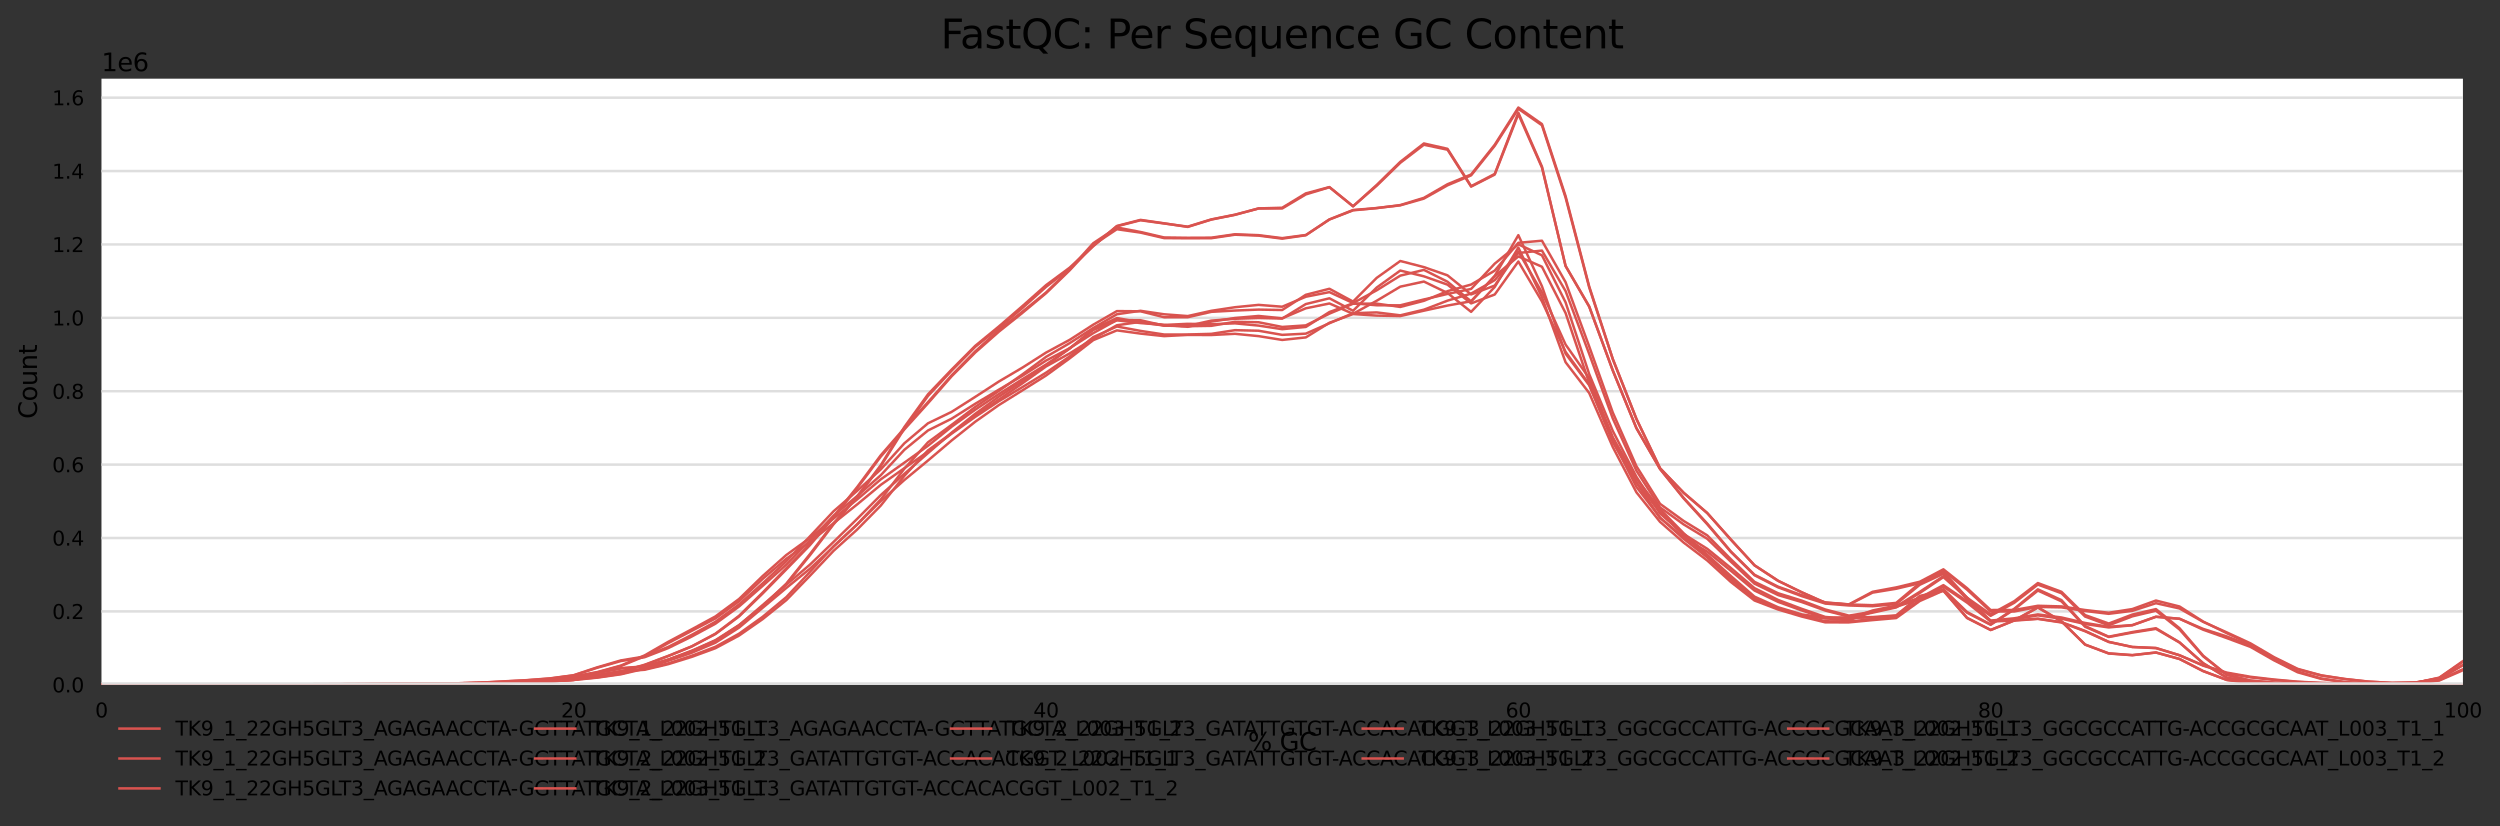 <?xml version="1.0" encoding="utf-8" standalone="no"?>
<!DOCTYPE svg PUBLIC "-//W3C//DTD SVG 1.1//EN"
  "http://www.w3.org/Graphics/SVG/1.1/DTD/svg11.dtd">
<svg xmlns:xlink="http://www.w3.org/1999/xlink" width="1000.281pt" height="330.542pt" viewBox="0 0 1000.281 330.542" xmlns="http://www.w3.org/2000/svg" version="1.1">
 <rect x="0" y="0" width="1000.281" height="330.542" fill="#333333" stroke="none"/>
 <defs>
  <style type="text/css">*{stroke-linejoin: round; stroke-linecap: butt}</style>
 </defs>
 <g id="figure_1">
  <g id="axes_1">
   <g id="patch_1">
    <path d="M 40.601 273.99 
L 985.446 273.99 
L 985.446 31.483 
L 40.601 31.483 
z
" style="fill: #ffffff"/>
   </g>
   <g id="matplotlib.axis_1">
    <g id="xtick_1">
     <g id="text_1">
      <!-- 0 -->
      <g transform="translate(38.056 287.069) scale(0.08 -0.08)">
       <defs>
        <path id="DejaVuSans-30" d="M 2034 4250 
Q 1547 4250 1301 3770 
Q 1056 3291 1056 2328 
Q 1056 1369 1301 889 
Q 1547 409 2034 409 
Q 2525 409 2770 889 
Q 3016 1369 3016 2328 
Q 3016 3291 2770 3770 
Q 2525 4250 2034 4250 
z
M 2034 4750 
Q 2819 4750 3233 4129 
Q 3647 3509 3647 2328 
Q 3647 1150 3233 529 
Q 2819 -91 2034 -91 
Q 1250 -91 836 529 
Q 422 1150 422 2328 
Q 422 3509 836 4129 
Q 1250 4750 2034 4750 
z
" transform="scale(0.016)"/>
       </defs>
       <use xlink:href="#DejaVuSans-30"/>
      </g>
     </g>
    </g>
    <g id="xtick_2">
     <g id="text_2">
      <!-- 20 -->
      <g transform="translate(224.48 287.069) scale(0.08 -0.08)">
       <defs>
        <path id="DejaVuSans-32" d="M 1228 531 
L 3431 531 
L 3431 0 
L 469 0 
L 469 531 
Q 828 903 1448 1529 
Q 2069 2156 2228 2338 
Q 2531 2678 2651 2914 
Q 2772 3150 2772 3378 
Q 2772 3750 2511 3984 
Q 2250 4219 1831 4219 
Q 1534 4219 1204 4116 
Q 875 4013 500 3803 
L 500 4441 
Q 881 4594 1212 4672 
Q 1544 4750 1819 4750 
Q 2544 4750 2975 4387 
Q 3406 4025 3406 3419 
Q 3406 3131 3298 2873 
Q 3191 2616 2906 2266 
Q 2828 2175 2409 1742 
Q 1991 1309 1228 531 
z
" transform="scale(0.016)"/>
       </defs>
       <use xlink:href="#DejaVuSans-32"/>
       <use xlink:href="#DejaVuSans-30" x="63.623"/>
      </g>
     </g>
    </g>
    <g id="xtick_3">
     <g id="text_3">
      <!-- 40 -->
      <g transform="translate(413.449 287.069) scale(0.08 -0.08)">
       <defs>
        <path id="DejaVuSans-34" d="M 2419 4116 
L 825 1625 
L 2419 1625 
L 2419 4116 
z
M 2253 4666 
L 3047 4666 
L 3047 1625 
L 3713 1625 
L 3713 1100 
L 3047 1100 
L 3047 0 
L 2419 0 
L 2419 1100 
L 313 1100 
L 313 1709 
L 2253 4666 
z
" transform="scale(0.016)"/>
       </defs>
       <use xlink:href="#DejaVuSans-34"/>
       <use xlink:href="#DejaVuSans-30" x="63.623"/>
      </g>
     </g>
    </g>
    <g id="xtick_4">
     <g id="text_4">
      <!-- 60 -->
      <g transform="translate(602.418 287.069) scale(0.08 -0.08)">
       <defs>
        <path id="DejaVuSans-36" d="M 2113 2584 
Q 1688 2584 1439 2293 
Q 1191 2003 1191 1497 
Q 1191 994 1439 701 
Q 1688 409 2113 409 
Q 2538 409 2786 701 
Q 3034 994 3034 1497 
Q 3034 2003 2786 2293 
Q 2538 2584 2113 2584 
z
M 3366 4563 
L 3366 3988 
Q 3128 4100 2886 4159 
Q 2644 4219 2406 4219 
Q 1781 4219 1451 3797 
Q 1122 3375 1075 2522 
Q 1259 2794 1537 2939 
Q 1816 3084 2150 3084 
Q 2853 3084 3261 2657 
Q 3669 2231 3669 1497 
Q 3669 778 3244 343 
Q 2819 -91 2113 -91 
Q 1303 -91 875 529 
Q 447 1150 447 2328 
Q 447 3434 972 4092 
Q 1497 4750 2381 4750 
Q 2619 4750 2861 4703 
Q 3103 4656 3366 4563 
z
" transform="scale(0.016)"/>
       </defs>
       <use xlink:href="#DejaVuSans-36"/>
       <use xlink:href="#DejaVuSans-30" x="63.623"/>
      </g>
     </g>
    </g>
    <g id="xtick_5">
     <g id="text_5">
      <!-- 80 -->
      <g transform="translate(791.387 287.069) scale(0.08 -0.08)">
       <defs>
        <path id="DejaVuSans-38" d="M 2034 2216 
Q 1584 2216 1326 1975 
Q 1069 1734 1069 1313 
Q 1069 891 1326 650 
Q 1584 409 2034 409 
Q 2484 409 2743 651 
Q 3003 894 3003 1313 
Q 3003 1734 2745 1975 
Q 2488 2216 2034 2216 
z
M 1403 2484 
Q 997 2584 770 2862 
Q 544 3141 544 3541 
Q 544 4100 942 4425 
Q 1341 4750 2034 4750 
Q 2731 4750 3128 4425 
Q 3525 4100 3525 3541 
Q 3525 3141 3298 2862 
Q 3072 2584 2669 2484 
Q 3125 2378 3379 2068 
Q 3634 1759 3634 1313 
Q 3634 634 3220 271 
Q 2806 -91 2034 -91 
Q 1263 -91 848 271 
Q 434 634 434 1313 
Q 434 1759 690 2068 
Q 947 2378 1403 2484 
z
M 1172 3481 
Q 1172 3119 1398 2916 
Q 1625 2713 2034 2713 
Q 2441 2713 2670 2916 
Q 2900 3119 2900 3481 
Q 2900 3844 2670 4047 
Q 2441 4250 2034 4250 
Q 1625 4250 1398 4047 
Q 1172 3844 1172 3481 
z
" transform="scale(0.016)"/>
       </defs>
       <use xlink:href="#DejaVuSans-38"/>
       <use xlink:href="#DejaVuSans-30" x="63.623"/>
      </g>
     </g>
    </g>
    <g id="xtick_6">
     <g id="text_6">
      <!-- 100 -->
      <g transform="translate(977.811 287.069) scale(0.08 -0.08)">
       <defs>
        <path id="DejaVuSans-31" d="M 794 531 
L 1825 531 
L 1825 4091 
L 703 3866 
L 703 4441 
L 1819 4666 
L 2450 4666 
L 2450 531 
L 3481 531 
L 3481 0 
L 794 0 
L 794 531 
z
" transform="scale(0.016)"/>
       </defs>
       <use xlink:href="#DejaVuSans-31"/>
       <use xlink:href="#DejaVuSans-30" x="63.623"/>
       <use xlink:href="#DejaVuSans-30" x="127.246"/>
      </g>
     </g>
    </g>
    <g id="text_7">
     <!-- % GC -->
     <g transform="translate(499.318 300.331) scale(0.1 -0.1)">
      <defs>
       <path id="DejaVuSans-25" d="M 4653 2053 
Q 4381 2053 4226 1822 
Q 4072 1591 4072 1178 
Q 4072 772 4226 539 
Q 4381 306 4653 306 
Q 4919 306 5073 539 
Q 5228 772 5228 1178 
Q 5228 1588 5073 1820 
Q 4919 2053 4653 2053 
z
M 4653 2450 
Q 5147 2450 5437 2106 
Q 5728 1763 5728 1178 
Q 5728 594 5436 251 
Q 5144 -91 4653 -91 
Q 4153 -91 3862 251 
Q 3572 594 3572 1178 
Q 3572 1766 3864 2108 
Q 4156 2450 4653 2450 
z
M 1428 4353 
Q 1159 4353 1004 4120 
Q 850 3888 850 3481 
Q 850 3069 1003 2837 
Q 1156 2606 1428 2606 
Q 1700 2606 1854 2837 
Q 2009 3069 2009 3481 
Q 2009 3884 1853 4118 
Q 1697 4353 1428 4353 
z
M 4250 4750 
L 4750 4750 
L 1831 -91 
L 1331 -91 
L 4250 4750 
z
M 1428 4750 
Q 1922 4750 2215 4408 
Q 2509 4066 2509 3481 
Q 2509 2891 2217 2550 
Q 1925 2209 1428 2209 
Q 931 2209 642 2551 
Q 353 2894 353 3481 
Q 353 4063 643 4406 
Q 934 4750 1428 4750 
z
" transform="scale(0.016)"/>
       <path id="DejaVuSans-20" transform="scale(0.016)"/>
       <path id="DejaVuSans-47" d="M 3809 666 
L 3809 1919 
L 2778 1919 
L 2778 2438 
L 4434 2438 
L 4434 434 
Q 4069 175 3628 42 
Q 3188 -91 2688 -91 
Q 1594 -91 976 548 
Q 359 1188 359 2328 
Q 359 3472 976 4111 
Q 1594 4750 2688 4750 
Q 3144 4750 3555 4637 
Q 3966 4525 4313 4306 
L 4313 3634 
Q 3963 3931 3569 4081 
Q 3175 4231 2741 4231 
Q 1884 4231 1454 3753 
Q 1025 3275 1025 2328 
Q 1025 1384 1454 906 
Q 1884 428 2741 428 
Q 3075 428 3337 486 
Q 3600 544 3809 666 
z
" transform="scale(0.016)"/>
       <path id="DejaVuSans-43" d="M 4122 4306 
L 4122 3641 
Q 3803 3938 3442 4084 
Q 3081 4231 2675 4231 
Q 1875 4231 1450 3742 
Q 1025 3253 1025 2328 
Q 1025 1406 1450 917 
Q 1875 428 2675 428 
Q 3081 428 3442 575 
Q 3803 722 4122 1019 
L 4122 359 
Q 3791 134 3420 21 
Q 3050 -91 2638 -91 
Q 1578 -91 968 557 
Q 359 1206 359 2328 
Q 359 3453 968 4101 
Q 1578 4750 2638 4750 
Q 3056 4750 3426 4639 
Q 3797 4528 4122 4306 
z
" transform="scale(0.016)"/>
      </defs>
      <use xlink:href="#DejaVuSans-25"/>
      <use xlink:href="#DejaVuSans-20" x="95.02"/>
      <use xlink:href="#DejaVuSans-47" x="126.807"/>
      <use xlink:href="#DejaVuSans-43" x="204.297"/>
     </g>
    </g>
   </g>
   <g id="matplotlib.axis_2">
    <g id="ytick_1">
     <g id="line2d_1">
      <path d="M 40.601 273.99 
L 985.446 273.99 
" clip-path="url(#p31226549df)" style="fill: none; stroke: #dedede; stroke-linecap: square"/>
     </g>
     <g id="text_8">
      <!-- 0.0 -->
      <g transform="translate(20.878 277.029) scale(0.08 -0.08)">
       <defs>
        <path id="DejaVuSans-2e" d="M 684 794 
L 1344 794 
L 1344 0 
L 684 0 
L 684 794 
z
" transform="scale(0.016)"/>
       </defs>
       <use xlink:href="#DejaVuSans-30"/>
       <use xlink:href="#DejaVuSans-2e" x="63.623"/>
       <use xlink:href="#DejaVuSans-30" x="95.41"/>
      </g>
     </g>
    </g>
    <g id="ytick_2">
     <g id="line2d_2">
      <path d="M 40.601 244.626 
L 985.446 244.626 
" clip-path="url(#p31226549df)" style="fill: none; stroke: #dedede; stroke-linecap: square"/>
     </g>
     <g id="text_9">
      <!-- 0.2 -->
      <g transform="translate(20.878 247.665) scale(0.08 -0.08)">
       <use xlink:href="#DejaVuSans-30"/>
       <use xlink:href="#DejaVuSans-2e" x="63.623"/>
       <use xlink:href="#DejaVuSans-32" x="95.41"/>
      </g>
     </g>
    </g>
    <g id="ytick_3">
     <g id="line2d_3">
      <path d="M 40.601 215.262 
L 985.446 215.262 
" clip-path="url(#p31226549df)" style="fill: none; stroke: #dedede; stroke-linecap: square"/>
     </g>
     <g id="text_10">
      <!-- 0.4 -->
      <g transform="translate(20.878 218.302) scale(0.08 -0.08)">
       <use xlink:href="#DejaVuSans-30"/>
       <use xlink:href="#DejaVuSans-2e" x="63.623"/>
       <use xlink:href="#DejaVuSans-34" x="95.41"/>
      </g>
     </g>
    </g>
    <g id="ytick_4">
     <g id="line2d_4">
      <path d="M 40.601 185.898 
L 985.446 185.898 
" clip-path="url(#p31226549df)" style="fill: none; stroke: #dedede; stroke-linecap: square"/>
     </g>
     <g id="text_11">
      <!-- 0.6 -->
      <g transform="translate(20.878 188.938) scale(0.08 -0.08)">
       <use xlink:href="#DejaVuSans-30"/>
       <use xlink:href="#DejaVuSans-2e" x="63.623"/>
       <use xlink:href="#DejaVuSans-36" x="95.41"/>
      </g>
     </g>
    </g>
    <g id="ytick_5">
     <g id="line2d_5">
      <path d="M 40.601 156.534 
L 985.446 156.534 
" clip-path="url(#p31226549df)" style="fill: none; stroke: #dedede; stroke-linecap: square"/>
     </g>
     <g id="text_12">
      <!-- 0.8 -->
      <g transform="translate(20.878 159.574) scale(0.08 -0.08)">
       <use xlink:href="#DejaVuSans-30"/>
       <use xlink:href="#DejaVuSans-2e" x="63.623"/>
       <use xlink:href="#DejaVuSans-38" x="95.41"/>
      </g>
     </g>
    </g>
    <g id="ytick_6">
     <g id="line2d_6">
      <path d="M 40.601 127.17 
L 985.446 127.17 
" clip-path="url(#p31226549df)" style="fill: none; stroke: #dedede; stroke-linecap: square"/>
     </g>
     <g id="text_13">
      <!-- 1.0 -->
      <g transform="translate(20.878 130.21) scale(0.08 -0.08)">
       <use xlink:href="#DejaVuSans-31"/>
       <use xlink:href="#DejaVuSans-2e" x="63.623"/>
       <use xlink:href="#DejaVuSans-30" x="95.41"/>
      </g>
     </g>
    </g>
    <g id="ytick_7">
     <g id="line2d_7">
      <path d="M 40.601 97.806 
L 985.446 97.806 
" clip-path="url(#p31226549df)" style="fill: none; stroke: #dedede; stroke-linecap: square"/>
     </g>
     <g id="text_14">
      <!-- 1.2 -->
      <g transform="translate(20.878 100.846) scale(0.08 -0.08)">
       <use xlink:href="#DejaVuSans-31"/>
       <use xlink:href="#DejaVuSans-2e" x="63.623"/>
       <use xlink:href="#DejaVuSans-32" x="95.41"/>
      </g>
     </g>
    </g>
    <g id="ytick_8">
     <g id="line2d_8">
      <path d="M 40.601 68.442 
L 985.446 68.442 
" clip-path="url(#p31226549df)" style="fill: none; stroke: #dedede; stroke-linecap: square"/>
     </g>
     <g id="text_15">
      <!-- 1.4 -->
      <g transform="translate(20.878 71.482) scale(0.08 -0.08)">
       <use xlink:href="#DejaVuSans-31"/>
       <use xlink:href="#DejaVuSans-2e" x="63.623"/>
       <use xlink:href="#DejaVuSans-34" x="95.41"/>
      </g>
     </g>
    </g>
    <g id="ytick_9">
     <g id="line2d_9">
      <path d="M 40.601 39.078 
L 985.446 39.078 
" clip-path="url(#p31226549df)" style="fill: none; stroke: #dedede; stroke-linecap: square"/>
     </g>
     <g id="text_16">
      <!-- 1.6 -->
      <g transform="translate(20.878 42.118) scale(0.08 -0.08)">
       <use xlink:href="#DejaVuSans-31"/>
       <use xlink:href="#DejaVuSans-2e" x="63.623"/>
       <use xlink:href="#DejaVuSans-36" x="95.41"/>
      </g>
     </g>
    </g>
    <g id="text_17">
     <!-- Count -->
     <g transform="translate(14.798 167.585) rotate(-90) scale(0.1 -0.1)">
      <defs>
       <path id="DejaVuSans-6f" d="M 1959 3097 
Q 1497 3097 1228 2736 
Q 959 2375 959 1747 
Q 959 1119 1226 758 
Q 1494 397 1959 397 
Q 2419 397 2687 759 
Q 2956 1122 2956 1747 
Q 2956 2369 2687 2733 
Q 2419 3097 1959 3097 
z
M 1959 3584 
Q 2709 3584 3137 3096 
Q 3566 2609 3566 1747 
Q 3566 888 3137 398 
Q 2709 -91 1959 -91 
Q 1206 -91 779 398 
Q 353 888 353 1747 
Q 353 2609 779 3096 
Q 1206 3584 1959 3584 
z
" transform="scale(0.016)"/>
       <path id="DejaVuSans-75" d="M 544 1381 
L 544 3500 
L 1119 3500 
L 1119 1403 
Q 1119 906 1312 657 
Q 1506 409 1894 409 
Q 2359 409 2629 706 
Q 2900 1003 2900 1516 
L 2900 3500 
L 3475 3500 
L 3475 0 
L 2900 0 
L 2900 538 
Q 2691 219 2414 64 
Q 2138 -91 1772 -91 
Q 1169 -91 856 284 
Q 544 659 544 1381 
z
M 1991 3584 
L 1991 3584 
z
" transform="scale(0.016)"/>
       <path id="DejaVuSans-6e" d="M 3513 2113 
L 3513 0 
L 2938 0 
L 2938 2094 
Q 2938 2591 2744 2837 
Q 2550 3084 2163 3084 
Q 1697 3084 1428 2787 
Q 1159 2491 1159 1978 
L 1159 0 
L 581 0 
L 581 3500 
L 1159 3500 
L 1159 2956 
Q 1366 3272 1645 3428 
Q 1925 3584 2291 3584 
Q 2894 3584 3203 3211 
Q 3513 2838 3513 2113 
z
" transform="scale(0.016)"/>
       <path id="DejaVuSans-74" d="M 1172 4494 
L 1172 3500 
L 2356 3500 
L 2356 3053 
L 1172 3053 
L 1172 1153 
Q 1172 725 1289 603 
Q 1406 481 1766 481 
L 2356 481 
L 2356 0 
L 1766 0 
Q 1100 0 847 248 
Q 594 497 594 1153 
L 594 3053 
L 172 3053 
L 172 3500 
L 594 3500 
L 594 4494 
L 1172 4494 
z
" transform="scale(0.016)"/>
      </defs>
      <use xlink:href="#DejaVuSans-43"/>
      <use xlink:href="#DejaVuSans-6f" x="69.824"/>
      <use xlink:href="#DejaVuSans-75" x="131.006"/>
      <use xlink:href="#DejaVuSans-6e" x="194.385"/>
      <use xlink:href="#DejaVuSans-74" x="257.764"/>
     </g>
    </g>
    <g id="text_18">
     <!-- 1e6 -->
     <g transform="translate(40.601 28.483) scale(0.1 -0.1)">
      <defs>
       <path id="DejaVuSans-65" d="M 3597 1894 
L 3597 1613 
L 953 1613 
Q 991 1019 1311 708 
Q 1631 397 2203 397 
Q 2534 397 2845 478 
Q 3156 559 3463 722 
L 3463 178 
Q 3153 47 2828 -22 
Q 2503 -91 2169 -91 
Q 1331 -91 842 396 
Q 353 884 353 1716 
Q 353 2575 817 3079 
Q 1281 3584 2069 3584 
Q 2775 3584 3186 3129 
Q 3597 2675 3597 1894 
z
M 3022 2063 
Q 3016 2534 2758 2815 
Q 2500 3097 2075 3097 
Q 1594 3097 1305 2825 
Q 1016 2553 972 2059 
L 3022 2063 
z
" transform="scale(0.016)"/>
      </defs>
      <use xlink:href="#DejaVuSans-31"/>
      <use xlink:href="#DejaVuSans-65" x="63.623"/>
      <use xlink:href="#DejaVuSans-36" x="125.146"/>
     </g>
    </g>
   </g>
   <g id="line2d_10">
    <path d="M 40.601 273.976 
L 50.049 273.968 
L 59.498 273.955 
L 68.946 273.941 
L 78.394 273.925 
L 87.843 273.909 
L 97.291 273.895 
L 106.74 273.873 
L 116.188 273.838 
L 125.637 273.802 
L 135.085 273.775 
L 144.534 273.743 
L 153.982 273.706 
L 163.43 273.661 
L 172.879 273.606 
L 182.327 273.544 
L 191.776 273.433 
L 201.224 273.226 
L 210.673 272.959 
L 220.121 272.597 
L 229.57 272.013 
L 239.018 270.06 
L 248.467 268.481 
L 257.915 267.775 
L 267.363 265.427 
L 276.812 262.358 
L 286.26 258.774 
L 295.709 253.543 
L 305.157 246.784 
L 314.606 238.927 
L 324.054 228.843 
L 333.503 218.583 
L 342.951 209.793 
L 352.399 199.848 
L 361.848 187.533 
L 371.296 176.967 
L 380.745 169.992 
L 390.193 162.837 
L 399.642 156.419 
L 409.09 149.791 
L 418.539 142.783 
L 427.987 137.292 
L 437.436 131.223 
L 446.884 125.73 
L 456.332 124.355 
L 465.781 125.746 
L 475.229 126.458 
L 484.678 124.354 
L 494.126 122.924 
L 503.575 121.985 
L 513.023 122.721 
L 522.472 118.73 
L 531.92 116.878 
L 541.368 121.245 
L 550.817 116.166 
L 560.265 110.288 
L 569.714 107.99 
L 579.162 112.724 
L 588.611 120.595 
L 598.059 110.397 
L 607.508 94.095 
L 616.956 114.537 
L 626.405 141.492 
L 635.853 154.123 
L 645.301 176.192 
L 654.75 194.818 
L 664.198 207.077 
L 673.647 215.605 
L 683.095 223.016 
L 692.544 231.928 
L 701.992 239.572 
L 711.441 243.371 
L 720.889 246.177 
L 730.337 248.571 
L 739.786 248.644 
L 749.234 247.722 
L 758.683 246.917 
L 768.131 239.956 
L 777.58 235.737 
L 787.028 244.853 
L 796.477 249.832 
L 805.925 243.569 
L 815.374 235.802 
L 824.822 240.108 
L 834.27 250.486 
L 843.719 254.748 
L 853.167 252.891 
L 862.616 251.366 
L 872.064 257.011 
L 881.513 265.364 
L 890.961 271.136 
L 900.41 272.808 
L 909.858 273.362 
L 919.306 273.633 
L 928.755 273.775 
L 938.203 273.878 
L 947.652 273.935 
L 957.1 273.955 
L 966.549 273.967 
L 975.997 273.977 
L 985.446 273.979 
" clip-path="url(#p31226549df)" style="fill: none; stroke: #d9534f; stroke-linecap: square"/>
   </g>
   <g id="line2d_11">
    <path d="M 40.601 273.942 
L 50.049 273.952 
L 59.498 273.961 
L 68.946 273.958 
L 78.394 273.954 
L 87.843 273.943 
L 97.291 273.934 
L 106.74 273.926 
L 116.188 273.903 
L 125.637 273.875 
L 135.085 273.848 
L 144.534 273.816 
L 153.982 273.771 
L 163.43 273.727 
L 172.879 273.678 
L 182.327 273.597 
L 191.776 273.487 
L 201.224 273.325 
L 210.673 273.068 
L 220.121 272.636 
L 229.57 271.991 
L 239.018 271.021 
L 248.467 269.598 
L 257.915 267.276 
L 267.363 263.978 
L 276.812 260.623 
L 286.26 256.47 
L 295.709 250.216 
L 305.157 242.075 
L 314.606 233.963 
L 324.054 225.929 
L 333.503 216.84 
L 342.951 207.616 
L 352.399 198.084 
L 361.848 189.59 
L 371.296 181.29 
L 380.745 173.122 
L 390.193 165.582 
L 399.642 158.706 
L 409.09 152.498 
L 418.539 146.25 
L 427.987 139.324 
L 437.436 132.039 
L 446.884 128.159 
L 456.332 129.264 
L 465.781 130.008 
L 475.229 129.563 
L 484.678 129.724 
L 494.126 129.378 
L 503.575 130.275 
L 513.023 131.715 
L 522.472 130.816 
L 531.92 124.846 
L 541.368 121.348 
L 550.817 122.139 
L 560.265 122.153 
L 569.714 119.813 
L 579.162 117.604 
L 588.611 115.605 
L 598.059 105.488 
L 607.508 97.764 
L 616.956 102.155 
L 626.405 120.961 
L 635.853 149.671 
L 645.301 172.429 
L 654.75 190.763 
L 664.198 205.472 
L 673.647 213.686 
L 683.095 219.58 
L 692.544 227.26 
L 701.992 235.312 
L 711.441 240.046 
L 720.889 243.593 
L 730.337 246.847 
L 739.786 247.602 
L 749.234 244.257 
L 758.683 242.292 
L 768.131 239.193 
L 777.58 234.12 
L 787.028 240.58 
L 796.477 248.305 
L 805.925 247.385 
L 815.374 245.817 
L 824.822 247.058 
L 834.27 249.243 
L 843.719 250.78 
L 853.167 250.105 
L 862.616 246.804 
L 872.064 247.584 
L 881.513 251.628 
L 890.961 254.65 
L 900.41 258.257 
L 909.858 263.784 
L 919.306 268.664 
L 928.755 271.459 
L 938.203 272.877 
L 947.652 273.467 
L 957.1 273.676 
L 966.549 273.445 
L 975.997 272.129 
L 985.446 267.741 
" clip-path="url(#p31226549df)" style="fill: none; stroke: #d9534f; stroke-linecap: square"/>
   </g>
   <g id="line2d_12">
    <path d="M 40.601 273.977 
L 50.049 273.97 
L 59.498 273.955 
L 68.946 273.943 
L 78.394 273.93 
L 87.843 273.913 
L 97.291 273.9 
L 106.74 273.883 
L 116.188 273.851 
L 125.637 273.812 
L 135.085 273.779 
L 144.534 273.743 
L 153.982 273.709 
L 163.43 273.672 
L 172.879 273.617 
L 182.327 273.554 
L 191.776 273.447 
L 201.224 273.251 
L 210.673 272.981 
L 220.121 272.618 
L 229.57 272.066 
L 239.018 270.202 
L 248.467 268.677 
L 257.915 267.984 
L 267.363 265.748 
L 276.812 262.816 
L 286.26 259.353 
L 295.709 254.293 
L 305.157 247.716 
L 314.606 240.13 
L 324.054 230.395 
L 333.503 220.406 
L 342.951 211.883 
L 352.399 202.293 
L 361.848 190.382 
L 371.296 180.203 
L 380.745 173.303 
L 390.193 166.221 
L 399.642 159.887 
L 409.09 153.363 
L 418.539 146.62 
L 427.987 141.405 
L 437.436 135.482 
L 446.884 130.136 
L 456.332 128.788 
L 465.781 130.03 
L 475.229 130.759 
L 484.678 128.676 
L 494.126 127.235 
L 503.575 126.413 
L 513.023 127.36 
L 522.472 123.358 
L 531.92 121.418 
L 541.368 125.57 
L 550.817 120.345 
L 560.265 114.7 
L 569.714 112.65 
L 579.162 117.234 
L 588.611 124.775 
L 598.059 114.812 
L 607.508 99.057 
L 616.956 118.939 
L 626.405 144.932 
L 635.853 157.24 
L 645.301 178.872 
L 654.75 196.98 
L 664.198 208.802 
L 673.647 217.091 
L 683.095 224.266 
L 692.544 232.875 
L 701.992 240.267 
L 711.441 243.878 
L 720.889 246.687 
L 730.337 249.021 
L 739.786 249.024 
L 749.234 248.115 
L 758.683 247.295 
L 768.131 240.478 
L 777.58 236.289 
L 787.028 245.152 
L 796.477 249.995 
L 805.925 243.846 
L 815.374 236.3 
L 824.822 240.609 
L 834.27 250.78 
L 843.719 254.871 
L 853.167 253.122 
L 862.616 251.62 
L 872.064 257.087 
L 881.513 265.374 
L 890.961 271.137 
L 900.41 272.802 
L 909.858 273.354 
L 919.306 273.632 
L 928.755 273.774 
L 938.203 273.877 
L 947.652 273.938 
L 957.1 273.957 
L 966.549 273.969 
L 975.997 273.979 
L 985.446 273.981 
" clip-path="url(#p31226549df)" style="fill: none; stroke: #d9534f; stroke-linecap: square"/>
   </g>
   <g id="line2d_13">
    <path d="M 40.601 273.946 
L 50.049 273.958 
L 59.498 273.965 
L 68.946 273.962 
L 78.394 273.955 
L 87.843 273.941 
L 97.291 273.932 
L 106.74 273.922 
L 116.188 273.9 
L 125.637 273.875 
L 135.085 273.857 
L 144.534 273.833 
L 153.982 273.788 
L 163.43 273.741 
L 172.879 273.692 
L 182.327 273.614 
L 191.776 273.502 
L 201.224 273.343 
L 210.673 273.092 
L 220.121 272.674 
L 229.57 272.062 
L 239.018 271.133 
L 248.467 269.786 
L 257.915 267.574 
L 267.363 264.401 
L 276.812 261.166 
L 286.26 257.157 
L 295.709 251.114 
L 305.157 243.184 
L 314.606 235.263 
L 324.054 227.554 
L 333.503 218.733 
L 342.951 209.865 
L 352.399 200.496 
L 361.848 192.053 
L 371.296 184.255 
L 380.745 176.249 
L 390.193 168.744 
L 399.642 162.079 
L 409.09 156.18 
L 418.539 150.248 
L 427.987 143.393 
L 437.436 136.087 
L 446.884 132.187 
L 456.332 133.478 
L 465.781 134.491 
L 475.229 134.009 
L 484.678 134.046 
L 494.126 133.56 
L 503.575 134.492 
L 513.023 136.013 
L 522.472 135.002 
L 531.92 129.136 
L 541.368 125.659 
L 550.817 126.274 
L 560.265 126.464 
L 569.714 124.311 
L 579.162 122.256 
L 588.611 120.525 
L 598.059 110.477 
L 607.508 102.596 
L 616.956 106.725 
L 626.405 125.25 
L 635.853 153.19 
L 645.301 175.261 
L 654.75 193.09 
L 664.198 207.206 
L 673.647 215.028 
L 683.095 220.746 
L 692.544 228.39 
L 701.992 236.275 
L 711.441 240.822 
L 720.889 244.235 
L 730.337 247.399 
L 739.786 248.205 
L 749.234 244.822 
L 758.683 242.805 
L 768.131 239.707 
L 777.58 234.725 
L 787.028 241.108 
L 796.477 248.648 
L 805.925 247.751 
L 815.374 246.223 
L 824.822 247.557 
L 834.27 249.681 
L 843.719 251.049 
L 853.167 250.185 
L 862.616 246.746 
L 872.064 247.565 
L 881.513 251.958 
L 890.961 255.308 
L 900.41 258.819 
L 909.858 264.208 
L 919.306 268.991 
L 928.755 271.639 
L 938.203 272.951 
L 947.652 273.494 
L 957.1 273.691 
L 966.549 273.475 
L 975.997 272.272 
L 985.446 268.181 
" clip-path="url(#p31226549df)" style="fill: none; stroke: #d9534f; stroke-linecap: square"/>
   </g>
   <g id="line2d_14">
    <path d="M 40.601 273.971 
L 50.049 273.965 
L 59.498 273.95 
L 68.946 273.935 
L 78.394 273.923 
L 87.843 273.906 
L 97.291 273.886 
L 106.74 273.859 
L 116.188 273.81 
L 125.637 273.761 
L 135.085 273.722 
L 144.534 273.67 
L 153.982 273.615 
L 163.43 273.555 
L 172.879 273.48 
L 182.327 273.405 
L 191.776 273.274 
L 201.224 273.029 
L 210.673 272.686 
L 220.121 272.247 
L 229.57 271.585 
L 239.018 269.199 
L 248.467 267.339 
L 257.915 266.611 
L 267.363 263.894 
L 276.812 260.339 
L 286.26 256.136 
L 295.709 250.089 
L 305.157 242.466 
L 314.606 233.531 
L 324.054 221.731 
L 333.503 209.39 
L 342.951 198.614 
L 352.399 186.138 
L 361.848 170.851 
L 371.296 157.77 
L 380.745 147.887 
L 390.193 138.38 
L 399.642 130.624 
L 409.09 122.459 
L 418.539 114.076 
L 427.987 107.084 
L 437.436 98.296 
L 446.884 90.408 
L 456.332 87.977 
L 465.781 89.349 
L 475.229 90.8 
L 484.678 87.853 
L 494.126 85.96 
L 503.575 83.388 
L 513.023 83.118 
L 522.472 77.366 
L 531.92 74.849 
L 541.368 82.533 
L 550.817 74.013 
L 560.265 64.76 
L 569.714 57.397 
L 579.162 59.538 
L 588.611 74.494 
L 598.059 69.589 
L 607.508 45.081 
L 616.956 66.67 
L 626.405 106.451 
L 635.853 122.707 
L 645.301 148.244 
L 654.75 171.272 
L 664.198 187.688 
L 673.647 199.416 
L 683.095 209.773 
L 692.544 220.837 
L 701.992 230.166 
L 711.441 235.007 
L 720.889 238.53 
L 730.337 241.494 
L 739.786 242.266 
L 749.234 242.553 
L 758.683 241.703 
L 768.131 233.974 
L 777.58 229.557 
L 787.028 239.814 
L 796.477 246.4 
L 805.925 241.186 
L 815.374 233.901 
L 824.822 237.358 
L 834.27 246.697 
L 843.719 250.19 
L 853.167 246.605 
L 862.616 244.359 
L 872.064 251.867 
L 881.513 262.59 
L 890.961 270.042 
L 900.41 272.325 
L 909.858 273.139 
L 919.306 273.474 
L 928.755 273.656 
L 938.203 273.819 
L 947.652 273.926 
L 957.1 273.956 
L 966.549 273.968 
L 975.997 273.978 
L 985.446 273.979 
" clip-path="url(#p31226549df)" style="fill: none; stroke: #d9534f; stroke-linecap: square"/>
   </g>
   <g id="line2d_15">
    <path d="M 40.601 273.938 
L 50.049 273.949 
L 59.498 273.956 
L 68.946 273.953 
L 78.394 273.948 
L 87.843 273.931 
L 97.291 273.918 
L 106.74 273.908 
L 116.188 273.88 
L 125.637 273.849 
L 135.085 273.822 
L 144.534 273.782 
L 153.982 273.724 
L 163.43 273.67 
L 172.879 273.602 
L 182.327 273.486 
L 191.776 273.331 
L 201.224 273.124 
L 210.673 272.8 
L 220.121 272.271 
L 229.57 271.499 
L 239.018 270.368 
L 248.467 268.701 
L 257.915 265.968 
L 267.363 262.429 
L 276.812 258.588 
L 286.26 253.532 
L 295.709 246.385 
L 305.157 237.083 
L 314.606 227.365 
L 324.054 217.638 
L 333.503 206.664 
L 342.951 194.883 
L 352.399 182.167 
L 361.848 171.303 
L 371.296 160.894 
L 380.745 150.169 
L 390.193 140.594 
L 399.642 132.017 
L 409.09 124.695 
L 418.539 117.011 
L 427.987 107.785 
L 437.436 97.293 
L 446.884 91.008 
L 456.332 92.82 
L 465.781 95.014 
L 475.229 95.132 
L 484.678 95.089 
L 494.126 93.736 
L 503.575 94.091 
L 513.023 95.273 
L 522.472 94.033 
L 531.92 87.825 
L 541.368 84.164 
L 550.817 83.27 
L 560.265 82.052 
L 569.714 79.166 
L 579.162 73.712 
L 588.611 69.81 
L 598.059 57.914 
L 607.508 43.03 
L 616.956 49.648 
L 626.405 78.462 
L 635.853 114.582 
L 645.301 143.652 
L 654.75 167.653 
L 664.198 187.401 
L 673.647 197.113 
L 683.095 205.255 
L 692.544 215.959 
L 701.992 226.18 
L 711.441 232.345 
L 720.889 237 
L 730.337 241.28 
L 739.786 241.934 
L 749.234 237.12 
L 758.683 235.572 
L 768.131 233.332 
L 777.58 228.398 
L 787.028 235.912 
L 796.477 244.684 
L 805.925 244.66 
L 815.374 242.842 
L 824.822 243.022 
L 834.27 244.465 
L 843.719 245.596 
L 853.167 244.407 
L 862.616 241.348 
L 872.064 243.458 
L 881.513 248.816 
L 890.961 253.028 
L 900.41 257.392 
L 909.858 262.929 
L 919.306 267.608 
L 928.755 270.206 
L 938.203 271.659 
L 947.652 272.704 
L 957.1 273.225 
L 966.549 273.049 
L 975.997 271.542 
L 985.446 266.142 
" clip-path="url(#p31226549df)" style="fill: none; stroke: #d9534f; stroke-linecap: square"/>
   </g>
   <g id="line2d_16">
    <path d="M 40.601 273.973 
L 50.049 273.968 
L 59.498 273.955 
L 68.946 273.937 
L 78.394 273.92 
L 87.843 273.902 
L 97.291 273.881 
L 106.74 273.856 
L 116.188 273.811 
L 125.637 273.763 
L 135.085 273.723 
L 144.534 273.676 
L 153.982 273.622 
L 163.43 273.562 
L 172.879 273.492 
L 182.327 273.412 
L 191.776 273.273 
L 201.224 273.027 
L 210.673 272.687 
L 220.121 272.232 
L 229.57 271.577 
L 239.018 269.282 
L 248.467 267.458 
L 257.915 266.692 
L 267.363 264.009 
L 276.812 260.474 
L 286.26 256.315 
L 295.709 250.407 
L 305.157 242.73 
L 314.606 233.788 
L 324.054 222.192 
L 333.503 209.803 
L 342.951 198.883 
L 352.399 186.495 
L 361.848 171.486 
L 371.296 158.434 
L 380.745 148.33 
L 390.193 138.8 
L 399.642 131.214 
L 409.09 123.244 
L 418.539 114.785 
L 427.987 107.472 
L 437.436 98.512 
L 446.884 90.533 
L 456.332 88.128 
L 465.781 89.417 
L 475.229 90.681 
L 484.678 87.774 
L 494.126 85.893 
L 503.575 83.403 
L 513.023 83.419 
L 522.472 77.786 
L 531.92 74.912 
L 541.368 82.558 
L 550.817 74.336 
L 560.265 65.15 
L 569.714 57.914 
L 579.162 59.898 
L 588.611 74.666 
L 598.059 69.852 
L 607.508 45.663 
L 616.956 67.05 
L 626.405 106.382 
L 635.853 122.565 
L 645.301 148.257 
L 654.75 171.329 
L 664.198 187.551 
L 673.647 199.206 
L 683.095 209.503 
L 692.544 220.645 
L 701.992 229.955 
L 711.441 234.732 
L 720.889 238.123 
L 730.337 241.011 
L 739.786 241.846 
L 749.234 242.143 
L 758.683 241.214 
L 768.131 233.299 
L 777.58 228.82 
L 787.028 239.153 
L 796.477 245.755 
L 805.925 240.556 
L 815.374 233.286 
L 824.822 236.79 
L 834.27 246.097 
L 843.719 249.476 
L 853.167 245.894 
L 862.616 243.713 
L 872.064 251.363 
L 881.513 262.342 
L 890.961 269.959 
L 900.41 272.304 
L 909.858 273.141 
L 919.306 273.474 
L 928.755 273.658 
L 938.203 273.824 
L 947.652 273.923 
L 957.1 273.951 
L 966.549 273.964 
L 975.997 273.977 
L 985.446 273.982 
" clip-path="url(#p31226549df)" style="fill: none; stroke: #d9534f; stroke-linecap: square"/>
   </g>
   <g id="line2d_17">
    <path d="M 40.601 273.938 
L 50.049 273.951 
L 59.498 273.96 
L 68.946 273.956 
L 78.394 273.949 
L 87.843 273.93 
L 97.291 273.916 
L 106.74 273.905 
L 116.188 273.879 
L 125.637 273.853 
L 135.085 273.828 
L 144.534 273.787 
L 153.982 273.73 
L 163.43 273.678 
L 172.879 273.602 
L 182.327 273.486 
L 191.776 273.348 
L 201.224 273.146 
L 210.673 272.815 
L 220.121 272.272 
L 229.57 271.496 
L 239.018 270.38 
L 248.467 268.791 
L 257.915 266.122 
L 267.363 262.511 
L 276.812 258.65 
L 286.26 253.687 
L 295.709 246.652 
L 305.157 237.465 
L 314.606 227.834 
L 324.054 218.14 
L 333.503 207.081 
L 342.951 195.32 
L 352.399 182.706 
L 361.848 171.809 
L 371.296 161.339 
L 380.745 150.564 
L 390.193 141.06 
L 399.642 132.723 
L 409.09 125.182 
L 418.539 117.308 
L 427.987 108.152 
L 437.436 97.995 
L 446.884 91.714 
L 456.332 93.07 
L 465.781 95.273 
L 475.229 95.348 
L 484.678 95.306 
L 494.126 93.908 
L 503.575 94.273 
L 513.023 95.495 
L 522.472 94.129 
L 531.92 87.774 
L 541.368 84.027 
L 550.817 83.237 
L 560.265 82.159 
L 569.714 79.459 
L 579.162 74.147 
L 588.611 70.162 
L 598.059 58.332 
L 607.508 43.533 
L 616.956 50.123 
L 626.405 79.06 
L 635.853 114.983 
L 645.301 143.708 
L 654.75 167.573 
L 664.198 187.309 
L 673.647 197.225 
L 683.095 205.318 
L 692.544 215.85 
L 701.992 226.191 
L 711.441 232.425 
L 720.889 236.959 
L 730.337 241.157 
L 739.786 241.812 
L 749.234 236.785 
L 758.683 235.029 
L 768.131 232.758 
L 777.58 227.788 
L 787.028 235.31 
L 796.477 244.076 
L 805.925 244.065 
L 815.374 242.375 
L 824.822 242.633 
L 834.27 244.07 
L 843.719 245.167 
L 853.167 243.694 
L 862.616 240.278 
L 872.064 242.663 
L 881.513 248.702 
L 890.961 253.344 
L 900.41 257.788 
L 909.858 263.237 
L 919.306 267.796 
L 928.755 270.292 
L 938.203 271.709 
L 947.652 272.739 
L 957.1 273.241 
L 966.549 273.057 
L 975.997 271.565 
L 985.446 266.119 
" clip-path="url(#p31226549df)" style="fill: none; stroke: #d9534f; stroke-linecap: square"/>
   </g>
   <g id="line2d_18">
    <path d="M 40.601 273.968 
L 50.049 273.959 
L 59.498 273.942 
L 68.946 273.927 
L 78.394 273.913 
L 87.843 273.893 
L 97.291 273.876 
L 106.74 273.86 
L 116.188 273.829 
L 125.637 273.795 
L 135.085 273.769 
L 144.534 273.731 
L 153.982 273.68 
L 163.43 273.609 
L 172.879 273.515 
L 182.327 273.399 
L 191.776 273.158 
L 201.224 272.634 
L 210.673 272.14 
L 220.121 271.422 
L 229.57 270.14 
L 239.018 266.98 
L 248.467 264.225 
L 257.915 262.677 
L 267.363 258.831 
L 276.812 253.99 
L 286.26 248.765 
L 295.709 241.813 
L 305.157 233.382 
L 314.606 224.583 
L 324.054 214.616 
L 333.503 204.58 
L 342.951 196.4 
L 352.399 187.82 
L 361.848 177.365 
L 371.296 169.364 
L 380.745 164.8 
L 390.193 158.796 
L 399.642 152.66 
L 409.09 147.084 
L 418.539 141.066 
L 427.987 135.967 
L 437.436 129.899 
L 446.884 124.472 
L 456.332 124.55 
L 465.781 126.938 
L 475.229 126.922 
L 484.678 124.769 
L 494.126 124.253 
L 503.575 123.872 
L 513.023 124.043 
L 522.472 117.947 
L 531.92 115.537 
L 541.368 120.668 
L 550.817 111.192 
L 560.265 104.431 
L 569.714 106.876 
L 579.162 110.169 
L 588.611 117.805 
L 598.059 114.269 
L 607.508 100.658 
L 616.956 116.995 
L 626.405 137.863 
L 635.853 151.3 
L 645.301 175.022 
L 654.75 191.525 
L 664.198 203.694 
L 673.647 213.358 
L 683.095 221.956 
L 692.544 230.469 
L 701.992 238.719 
L 711.441 242.979 
L 720.889 245.818 
L 730.337 247.164 
L 739.786 247.034 
L 749.234 246.894 
L 758.683 246.212 
L 768.131 238.464 
L 777.58 236.16 
L 787.028 247.178 
L 796.477 252.084 
L 805.925 248.239 
L 815.374 242.95 
L 824.822 248.533 
L 834.27 257.919 
L 843.719 261.479 
L 853.167 262.154 
L 862.616 261.075 
L 872.064 263.683 
L 881.513 268.516 
L 890.961 272.028 
L 900.41 273.198 
L 909.858 273.528 
L 919.306 273.726 
L 928.755 273.83 
L 938.203 273.9 
L 947.652 273.943 
L 957.1 273.959 
L 966.549 273.965 
L 975.997 273.967 
L 985.446 273.967 
" clip-path="url(#p31226549df)" style="fill: none; stroke: #d9534f; stroke-linecap: square"/>
   </g>
   <g id="line2d_19">
    <path d="M 40.601 273.942 
L 50.049 273.951 
L 59.498 273.958 
L 68.946 273.955 
L 78.394 273.947 
L 87.843 273.929 
L 97.291 273.917 
L 106.74 273.908 
L 116.188 273.883 
L 125.637 273.854 
L 135.085 273.826 
L 144.534 273.788 
L 153.982 273.719 
L 163.43 273.654 
L 172.879 273.589 
L 182.327 273.468 
L 191.776 273.306 
L 201.224 273.061 
L 210.673 272.62 
L 220.121 271.869 
L 229.57 270.681 
L 239.018 268.883 
L 248.467 266.282 
L 257.915 262.226 
L 267.363 256.794 
L 276.812 251.764 
L 286.26 246.634 
L 295.709 239.654 
L 305.157 230.466 
L 314.606 222.062 
L 324.054 215.225 
L 333.503 207.494 
L 342.951 199.839 
L 352.399 191.798 
L 361.848 185.114 
L 371.296 178.357 
L 380.745 170.741 
L 390.193 163.933 
L 399.642 157.655 
L 409.09 151.709 
L 418.539 145.852 
L 427.987 139.495 
L 437.436 131.613 
L 446.884 127.271 
L 456.332 128.926 
L 465.781 130.281 
L 475.229 130.528 
L 484.678 130.369 
L 494.126 128.756 
L 503.575 128.937 
L 513.023 130.814 
L 522.472 130.189 
L 531.92 125.492 
L 541.368 121.523 
L 550.817 121.488 
L 560.265 122.813 
L 569.714 120.36 
L 579.162 116.5 
L 588.611 113.853 
L 598.059 108.276 
L 607.508 97.147 
L 616.956 96.312 
L 626.405 112.898 
L 635.853 138.594 
L 645.301 165.074 
L 654.75 186.521 
L 664.198 201.593 
L 673.647 208.436 
L 683.095 214.216 
L 692.544 223.753 
L 701.992 232.787 
L 711.441 237.365 
L 720.889 240.305 
L 730.337 243.869 
L 739.786 246.313 
L 749.234 244.755 
L 758.683 242.661 
L 768.131 236.801 
L 777.58 230.513 
L 787.028 239.068 
L 796.477 248.422 
L 805.925 248.154 
L 815.374 247.549 
L 824.822 248.918 
L 834.27 252.431 
L 843.719 256.802 
L 853.167 258.863 
L 862.616 259.328 
L 872.064 262.206 
L 881.513 266.184 
L 890.961 269.112 
L 900.41 270.783 
L 909.858 271.881 
L 919.306 272.748 
L 928.755 273.238 
L 938.203 273.462 
L 947.652 273.592 
L 957.1 273.619 
L 966.549 273.191 
L 975.997 271.132 
L 985.446 264.514 
" clip-path="url(#p31226549df)" style="fill: none; stroke: #d9534f; stroke-linecap: square"/>
   </g>
   <g id="line2d_20">
    <path d="M 40.601 273.972 
L 50.049 273.964 
L 59.498 273.946 
L 68.946 273.931 
L 78.394 273.916 
L 87.843 273.898 
L 97.291 273.883 
L 106.74 273.863 
L 116.188 273.835 
L 125.637 273.803 
L 135.085 273.772 
L 144.534 273.738 
L 153.982 273.695 
L 163.43 273.623 
L 172.879 273.525 
L 182.327 273.407 
L 191.776 273.186 
L 201.224 272.693 
L 210.673 272.202 
L 220.121 271.492 
L 229.57 270.222 
L 239.018 267.165 
L 248.467 264.477 
L 257.915 262.963 
L 267.363 259.313 
L 276.812 254.66 
L 286.26 249.547 
L 295.709 242.666 
L 305.157 234.415 
L 314.606 225.952 
L 324.054 216.181 
L 333.503 206.351 
L 342.951 198.481 
L 352.399 190.146 
L 361.848 179.966 
L 371.296 172.23 
L 380.745 167.526 
L 390.193 161.558 
L 399.642 155.912 
L 409.09 150.334 
L 418.539 144.267 
L 427.987 139.308 
L 437.436 133.281 
L 446.884 128.042 
L 456.332 128.121 
L 465.781 130.289 
L 475.229 130.379 
L 484.678 128.279 
L 494.126 127.55 
L 503.575 127.234 
L 513.023 127.462 
L 522.472 121.661 
L 531.92 119.349 
L 541.368 124.343 
L 550.817 115.06 
L 560.265 108.254 
L 569.714 110.561 
L 579.162 113.892 
L 588.611 121.392 
L 598.059 117.837 
L 607.508 104.631 
L 616.956 120.603 
L 626.405 140.784 
L 635.853 153.795 
L 645.301 176.965 
L 654.75 193.011 
L 664.198 204.867 
L 673.647 214.225 
L 683.095 222.708 
L 692.544 231.225 
L 701.992 239.233 
L 711.441 243.447 
L 720.889 246.316 
L 730.337 247.426 
L 739.786 247.156 
L 749.234 247.114 
L 758.683 246.432 
L 768.131 238.661 
L 777.58 236.4 
L 787.028 247.283 
L 796.477 252.046 
L 805.925 248.276 
L 815.374 243.129 
L 824.822 248.643 
L 834.27 257.894 
L 843.719 261.411 
L 853.167 262.117 
L 862.616 261.072 
L 872.064 263.645 
L 881.513 268.505 
L 890.961 272.063 
L 900.41 273.239 
L 909.858 273.559 
L 919.306 273.741 
L 928.755 273.836 
L 938.203 273.896 
L 947.652 273.938 
L 957.1 273.955 
L 966.549 273.962 
L 975.997 273.967 
L 985.446 273.968 
" clip-path="url(#p31226549df)" style="fill: none; stroke: #d9534f; stroke-linecap: square"/>
   </g>
   <g id="line2d_21">
    <path d="M 40.601 273.938 
L 50.049 273.949 
L 59.498 273.958 
L 68.946 273.955 
L 78.394 273.949 
L 87.843 273.934 
L 97.291 273.923 
L 106.74 273.911 
L 116.188 273.886 
L 125.637 273.858 
L 135.085 273.83 
L 144.534 273.797 
L 153.982 273.729 
L 163.43 273.657 
L 172.879 273.597 
L 182.327 273.503 
L 191.776 273.354 
L 201.224 273.1 
L 210.673 272.671 
L 220.121 271.923 
L 229.57 270.777 
L 239.018 269.031 
L 248.467 266.465 
L 257.915 262.585 
L 267.363 257.312 
L 276.812 252.386 
L 286.26 247.457 
L 295.709 240.583 
L 305.157 231.645 
L 314.606 223.556 
L 324.054 216.912 
L 333.503 209.358 
L 342.951 201.826 
L 352.399 194.003 
L 361.848 187.318 
L 371.296 180.72 
L 380.745 173.51 
L 390.193 166.799 
L 399.642 160.552 
L 409.09 154.869 
L 418.539 149.1 
L 427.987 142.605 
L 437.436 134.873 
L 446.884 130.64 
L 456.332 132.391 
L 465.781 133.837 
L 475.229 133.835 
L 484.678 133.571 
L 494.126 132.104 
L 503.575 132.329 
L 513.023 133.981 
L 522.472 133.492 
L 531.92 129.329 
L 541.368 125.32 
L 550.817 125.003 
L 560.265 126.16 
L 569.714 123.903 
L 579.162 120.292 
L 588.611 117.465 
L 598.059 112.085 
L 607.508 101.215 
L 616.956 100.264 
L 626.405 116.463 
L 635.853 141.586 
L 645.301 167.463 
L 654.75 188.336 
L 664.198 203.011 
L 673.647 209.82 
L 683.095 215.575 
L 692.544 224.748 
L 701.992 233.539 
L 711.441 238.099 
L 720.889 240.888 
L 730.337 244.302 
L 739.786 246.745 
L 749.234 245.137 
L 758.683 243.037 
L 768.131 237.25 
L 777.58 230.905 
L 787.028 239.307 
L 796.477 248.671 
L 805.925 248.321 
L 815.374 247.624 
L 824.822 249.064 
L 834.27 252.572 
L 843.719 256.865 
L 853.167 258.866 
L 862.616 259.251 
L 872.064 262.17 
L 881.513 266.337 
L 890.961 269.372 
L 900.41 271.032 
L 909.858 272.056 
L 919.306 272.846 
L 928.755 273.304 
L 938.203 273.519 
L 947.652 273.641 
L 957.1 273.656 
L 966.549 273.239 
L 975.997 271.228 
L 985.446 264.797 
" clip-path="url(#p31226549df)" style="fill: none; stroke: #d9534f; stroke-linecap: square"/>
   </g>
   <g id="line2d_22">
    <path d="M 40.601 273.99 
L 985.446 273.99 
" clip-path="url(#p31226549df)" style="fill: none; stroke: #dedede; stroke-width: 2; stroke-linecap: square"/>
   </g>
   <g id="text_19">
    <!-- FastQC: Per Sequence GC Content -->
    <g transform="translate(376.387 19.358) scale(0.16 -0.16)">
     <defs>
      <path id="DejaVuSans-46" d="M 628 4666 
L 3309 4666 
L 3309 4134 
L 1259 4134 
L 1259 2759 
L 3109 2759 
L 3109 2228 
L 1259 2228 
L 1259 0 
L 628 0 
L 628 4666 
z
" transform="scale(0.016)"/>
      <path id="DejaVuSans-61" d="M 2194 1759 
Q 1497 1759 1228 1600 
Q 959 1441 959 1056 
Q 959 750 1161 570 
Q 1363 391 1709 391 
Q 2188 391 2477 730 
Q 2766 1069 2766 1631 
L 2766 1759 
L 2194 1759 
z
M 3341 1997 
L 3341 0 
L 2766 0 
L 2766 531 
Q 2569 213 2275 61 
Q 1981 -91 1556 -91 
Q 1019 -91 701 211 
Q 384 513 384 1019 
Q 384 1609 779 1909 
Q 1175 2209 1959 2209 
L 2766 2209 
L 2766 2266 
Q 2766 2663 2505 2880 
Q 2244 3097 1772 3097 
Q 1472 3097 1187 3025 
Q 903 2953 641 2809 
L 641 3341 
Q 956 3463 1253 3523 
Q 1550 3584 1831 3584 
Q 2591 3584 2966 3190 
Q 3341 2797 3341 1997 
z
" transform="scale(0.016)"/>
      <path id="DejaVuSans-73" d="M 2834 3397 
L 2834 2853 
Q 2591 2978 2328 3040 
Q 2066 3103 1784 3103 
Q 1356 3103 1142 2972 
Q 928 2841 928 2578 
Q 928 2378 1081 2264 
Q 1234 2150 1697 2047 
L 1894 2003 
Q 2506 1872 2764 1633 
Q 3022 1394 3022 966 
Q 3022 478 2636 193 
Q 2250 -91 1575 -91 
Q 1294 -91 989 -36 
Q 684 19 347 128 
L 347 722 
Q 666 556 975 473 
Q 1284 391 1588 391 
Q 1994 391 2212 530 
Q 2431 669 2431 922 
Q 2431 1156 2273 1281 
Q 2116 1406 1581 1522 
L 1381 1569 
Q 847 1681 609 1914 
Q 372 2147 372 2553 
Q 372 3047 722 3315 
Q 1072 3584 1716 3584 
Q 2034 3584 2315 3537 
Q 2597 3491 2834 3397 
z
" transform="scale(0.016)"/>
      <path id="DejaVuSans-51" d="M 2522 4238 
Q 1834 4238 1429 3725 
Q 1025 3213 1025 2328 
Q 1025 1447 1429 934 
Q 1834 422 2522 422 
Q 3209 422 3611 934 
Q 4013 1447 4013 2328 
Q 4013 3213 3611 3725 
Q 3209 4238 2522 4238 
z
M 3406 84 
L 4238 -825 
L 3475 -825 
L 2784 -78 
Q 2681 -84 2626 -87 
Q 2572 -91 2522 -91 
Q 1538 -91 948 567 
Q 359 1225 359 2328 
Q 359 3434 948 4092 
Q 1538 4750 2522 4750 
Q 3503 4750 4090 4092 
Q 4678 3434 4678 2328 
Q 4678 1516 4351 937 
Q 4025 359 3406 84 
z
" transform="scale(0.016)"/>
      <path id="DejaVuSans-3a" d="M 750 794 
L 1409 794 
L 1409 0 
L 750 0 
L 750 794 
z
M 750 3309 
L 1409 3309 
L 1409 2516 
L 750 2516 
L 750 3309 
z
" transform="scale(0.016)"/>
      <path id="DejaVuSans-50" d="M 1259 4147 
L 1259 2394 
L 2053 2394 
Q 2494 2394 2734 2622 
Q 2975 2850 2975 3272 
Q 2975 3691 2734 3919 
Q 2494 4147 2053 4147 
L 1259 4147 
z
M 628 4666 
L 2053 4666 
Q 2838 4666 3239 4311 
Q 3641 3956 3641 3272 
Q 3641 2581 3239 2228 
Q 2838 1875 2053 1875 
L 1259 1875 
L 1259 0 
L 628 0 
L 628 4666 
z
" transform="scale(0.016)"/>
      <path id="DejaVuSans-72" d="M 2631 2963 
Q 2534 3019 2420 3045 
Q 2306 3072 2169 3072 
Q 1681 3072 1420 2755 
Q 1159 2438 1159 1844 
L 1159 0 
L 581 0 
L 581 3500 
L 1159 3500 
L 1159 2956 
Q 1341 3275 1631 3429 
Q 1922 3584 2338 3584 
Q 2397 3584 2469 3576 
Q 2541 3569 2628 3553 
L 2631 2963 
z
" transform="scale(0.016)"/>
      <path id="DejaVuSans-53" d="M 3425 4513 
L 3425 3897 
Q 3066 4069 2747 4153 
Q 2428 4238 2131 4238 
Q 1616 4238 1336 4038 
Q 1056 3838 1056 3469 
Q 1056 3159 1242 3001 
Q 1428 2844 1947 2747 
L 2328 2669 
Q 3034 2534 3370 2195 
Q 3706 1856 3706 1288 
Q 3706 609 3251 259 
Q 2797 -91 1919 -91 
Q 1588 -91 1214 -16 
Q 841 59 441 206 
L 441 856 
Q 825 641 1194 531 
Q 1563 422 1919 422 
Q 2459 422 2753 634 
Q 3047 847 3047 1241 
Q 3047 1584 2836 1778 
Q 2625 1972 2144 2069 
L 1759 2144 
Q 1053 2284 737 2584 
Q 422 2884 422 3419 
Q 422 4038 858 4394 
Q 1294 4750 2059 4750 
Q 2388 4750 2728 4690 
Q 3069 4631 3425 4513 
z
" transform="scale(0.016)"/>
      <path id="DejaVuSans-71" d="M 947 1747 
Q 947 1113 1208 752 
Q 1469 391 1925 391 
Q 2381 391 2643 752 
Q 2906 1113 2906 1747 
Q 2906 2381 2643 2742 
Q 2381 3103 1925 3103 
Q 1469 3103 1208 2742 
Q 947 2381 947 1747 
z
M 2906 525 
Q 2725 213 2448 61 
Q 2172 -91 1784 -91 
Q 1150 -91 751 415 
Q 353 922 353 1747 
Q 353 2572 751 3078 
Q 1150 3584 1784 3584 
Q 2172 3584 2448 3432 
Q 2725 3281 2906 2969 
L 2906 3500 
L 3481 3500 
L 3481 -1331 
L 2906 -1331 
L 2906 525 
z
" transform="scale(0.016)"/>
      <path id="DejaVuSans-63" d="M 3122 3366 
L 3122 2828 
Q 2878 2963 2633 3030 
Q 2388 3097 2138 3097 
Q 1578 3097 1268 2742 
Q 959 2388 959 1747 
Q 959 1106 1268 751 
Q 1578 397 2138 397 
Q 2388 397 2633 464 
Q 2878 531 3122 666 
L 3122 134 
Q 2881 22 2623 -34 
Q 2366 -91 2075 -91 
Q 1284 -91 818 406 
Q 353 903 353 1747 
Q 353 2603 823 3093 
Q 1294 3584 2113 3584 
Q 2378 3584 2631 3529 
Q 2884 3475 3122 3366 
z
" transform="scale(0.016)"/>
     </defs>
     <use xlink:href="#DejaVuSans-46"/>
     <use xlink:href="#DejaVuSans-61" x="48.395"/>
     <use xlink:href="#DejaVuSans-73" x="109.674"/>
     <use xlink:href="#DejaVuSans-74" x="161.773"/>
     <use xlink:href="#DejaVuSans-51" x="200.982"/>
     <use xlink:href="#DejaVuSans-43" x="279.693"/>
     <use xlink:href="#DejaVuSans-3a" x="349.518"/>
     <use xlink:href="#DejaVuSans-20" x="383.209"/>
     <use xlink:href="#DejaVuSans-50" x="414.996"/>
     <use xlink:href="#DejaVuSans-65" x="471.674"/>
     <use xlink:href="#DejaVuSans-72" x="533.197"/>
     <use xlink:href="#DejaVuSans-20" x="574.311"/>
     <use xlink:href="#DejaVuSans-53" x="606.098"/>
     <use xlink:href="#DejaVuSans-65" x="669.574"/>
     <use xlink:href="#DejaVuSans-71" x="731.098"/>
     <use xlink:href="#DejaVuSans-75" x="794.574"/>
     <use xlink:href="#DejaVuSans-65" x="857.953"/>
     <use xlink:href="#DejaVuSans-6e" x="919.477"/>
     <use xlink:href="#DejaVuSans-63" x="982.855"/>
     <use xlink:href="#DejaVuSans-65" x="1037.836"/>
     <use xlink:href="#DejaVuSans-20" x="1099.359"/>
     <use xlink:href="#DejaVuSans-47" x="1131.146"/>
     <use xlink:href="#DejaVuSans-43" x="1208.637"/>
     <use xlink:href="#DejaVuSans-20" x="1278.461"/>
     <use xlink:href="#DejaVuSans-43" x="1310.248"/>
     <use xlink:href="#DejaVuSans-6f" x="1380.072"/>
     <use xlink:href="#DejaVuSans-6e" x="1441.254"/>
     <use xlink:href="#DejaVuSans-74" x="1504.633"/>
     <use xlink:href="#DejaVuSans-65" x="1543.842"/>
     <use xlink:href="#DejaVuSans-6e" x="1605.365"/>
     <use xlink:href="#DejaVuSans-74" x="1668.744"/>
    </g>
   </g>
   <g id="legend_1">
    <g id="line2d_23">
     <path d="M 47.801 291.525 
L 55.801 291.525 
L 63.801 291.525 
" style="fill: none; stroke: #d9534f; stroke-linecap: square"/>
    </g>
    <g id="text_20">
     <!-- TK9_1_22GH5GLT3_AGAGAACCTA-GGTTATGCTA_L002_T1_1 -->
     <g transform="translate(70.201 294.325) scale(0.08 -0.08)">
      <defs>
       <path id="DejaVuSans-54" d="M -19 4666 
L 3928 4666 
L 3928 4134 
L 2272 4134 
L 2272 0 
L 1638 0 
L 1638 4134 
L -19 4134 
L -19 4666 
z
" transform="scale(0.016)"/>
       <path id="DejaVuSans-4b" d="M 628 4666 
L 1259 4666 
L 1259 2694 
L 3353 4666 
L 4166 4666 
L 1850 2491 
L 4331 0 
L 3500 0 
L 1259 2247 
L 1259 0 
L 628 0 
L 628 4666 
z
" transform="scale(0.016)"/>
       <path id="DejaVuSans-39" d="M 703 97 
L 703 672 
Q 941 559 1184 500 
Q 1428 441 1663 441 
Q 2288 441 2617 861 
Q 2947 1281 2994 2138 
Q 2813 1869 2534 1725 
Q 2256 1581 1919 1581 
Q 1219 1581 811 2004 
Q 403 2428 403 3163 
Q 403 3881 828 4315 
Q 1253 4750 1959 4750 
Q 2769 4750 3195 4129 
Q 3622 3509 3622 2328 
Q 3622 1225 3098 567 
Q 2575 -91 1691 -91 
Q 1453 -91 1209 -44 
Q 966 3 703 97 
z
M 1959 2075 
Q 2384 2075 2632 2365 
Q 2881 2656 2881 3163 
Q 2881 3666 2632 3958 
Q 2384 4250 1959 4250 
Q 1534 4250 1286 3958 
Q 1038 3666 1038 3163 
Q 1038 2656 1286 2365 
Q 1534 2075 1959 2075 
z
" transform="scale(0.016)"/>
       <path id="DejaVuSans-5f" d="M 3263 -1063 
L 3263 -1509 
L -63 -1509 
L -63 -1063 
L 3263 -1063 
z
" transform="scale(0.016)"/>
       <path id="DejaVuSans-48" d="M 628 4666 
L 1259 4666 
L 1259 2753 
L 3553 2753 
L 3553 4666 
L 4184 4666 
L 4184 0 
L 3553 0 
L 3553 2222 
L 1259 2222 
L 1259 0 
L 628 0 
L 628 4666 
z
" transform="scale(0.016)"/>
       <path id="DejaVuSans-35" d="M 691 4666 
L 3169 4666 
L 3169 4134 
L 1269 4134 
L 1269 2991 
Q 1406 3038 1543 3061 
Q 1681 3084 1819 3084 
Q 2600 3084 3056 2656 
Q 3513 2228 3513 1497 
Q 3513 744 3044 326 
Q 2575 -91 1722 -91 
Q 1428 -91 1123 -41 
Q 819 9 494 109 
L 494 744 
Q 775 591 1075 516 
Q 1375 441 1709 441 
Q 2250 441 2565 725 
Q 2881 1009 2881 1497 
Q 2881 1984 2565 2268 
Q 2250 2553 1709 2553 
Q 1456 2553 1204 2497 
Q 953 2441 691 2322 
L 691 4666 
z
" transform="scale(0.016)"/>
       <path id="DejaVuSans-4c" d="M 628 4666 
L 1259 4666 
L 1259 531 
L 3531 531 
L 3531 0 
L 628 0 
L 628 4666 
z
" transform="scale(0.016)"/>
       <path id="DejaVuSans-33" d="M 2597 2516 
Q 3050 2419 3304 2112 
Q 3559 1806 3559 1356 
Q 3559 666 3084 287 
Q 2609 -91 1734 -91 
Q 1441 -91 1130 -33 
Q 819 25 488 141 
L 488 750 
Q 750 597 1062 519 
Q 1375 441 1716 441 
Q 2309 441 2620 675 
Q 2931 909 2931 1356 
Q 2931 1769 2642 2001 
Q 2353 2234 1838 2234 
L 1294 2234 
L 1294 2753 
L 1863 2753 
Q 2328 2753 2575 2939 
Q 2822 3125 2822 3475 
Q 2822 3834 2567 4026 
Q 2313 4219 1838 4219 
Q 1578 4219 1281 4162 
Q 984 4106 628 3988 
L 628 4550 
Q 988 4650 1302 4700 
Q 1616 4750 1894 4750 
Q 2613 4750 3031 4423 
Q 3450 4097 3450 3541 
Q 3450 3153 3228 2886 
Q 3006 2619 2597 2516 
z
" transform="scale(0.016)"/>
       <path id="DejaVuSans-41" d="M 2188 4044 
L 1331 1722 
L 3047 1722 
L 2188 4044 
z
M 1831 4666 
L 2547 4666 
L 4325 0 
L 3669 0 
L 3244 1197 
L 1141 1197 
L 716 0 
L 50 0 
L 1831 4666 
z
" transform="scale(0.016)"/>
       <path id="DejaVuSans-2d" d="M 313 2009 
L 1997 2009 
L 1997 1497 
L 313 1497 
L 313 2009 
z
" transform="scale(0.016)"/>
      </defs>
      <use xlink:href="#DejaVuSans-54"/>
      <use xlink:href="#DejaVuSans-4b" x="61.084"/>
      <use xlink:href="#DejaVuSans-39" x="126.66"/>
      <use xlink:href="#DejaVuSans-5f" x="190.283"/>
      <use xlink:href="#DejaVuSans-31" x="240.283"/>
      <use xlink:href="#DejaVuSans-5f" x="303.906"/>
      <use xlink:href="#DejaVuSans-32" x="353.906"/>
      <use xlink:href="#DejaVuSans-32" x="417.529"/>
      <use xlink:href="#DejaVuSans-47" x="481.152"/>
      <use xlink:href="#DejaVuSans-48" x="558.643"/>
      <use xlink:href="#DejaVuSans-35" x="633.838"/>
      <use xlink:href="#DejaVuSans-47" x="697.461"/>
      <use xlink:href="#DejaVuSans-4c" x="774.951"/>
      <use xlink:href="#DejaVuSans-54" x="816.914"/>
      <use xlink:href="#DejaVuSans-33" x="877.998"/>
      <use xlink:href="#DejaVuSans-5f" x="941.621"/>
      <use xlink:href="#DejaVuSans-41" x="991.621"/>
      <use xlink:href="#DejaVuSans-47" x="1058.279"/>
      <use xlink:href="#DejaVuSans-41" x="1135.77"/>
      <use xlink:href="#DejaVuSans-47" x="1202.428"/>
      <use xlink:href="#DejaVuSans-41" x="1279.918"/>
      <use xlink:href="#DejaVuSans-41" x="1351.076"/>
      <use xlink:href="#DejaVuSans-43" x="1417.734"/>
      <use xlink:href="#DejaVuSans-43" x="1487.559"/>
      <use xlink:href="#DejaVuSans-54" x="1557.383"/>
      <use xlink:href="#DejaVuSans-41" x="1610.717"/>
      <use xlink:href="#DejaVuSans-2d" x="1676.875"/>
      <use xlink:href="#DejaVuSans-47" x="1716.584"/>
      <use xlink:href="#DejaVuSans-47" x="1794.074"/>
      <use xlink:href="#DejaVuSans-54" x="1867.939"/>
      <use xlink:href="#DejaVuSans-54" x="1927.273"/>
      <use xlink:href="#DejaVuSans-41" x="1980.607"/>
      <use xlink:href="#DejaVuSans-54" x="2041.266"/>
      <use xlink:href="#DejaVuSans-47" x="2102.35"/>
      <use xlink:href="#DejaVuSans-43" x="2179.84"/>
      <use xlink:href="#DejaVuSans-54" x="2249.664"/>
      <use xlink:href="#DejaVuSans-41" x="2302.998"/>
      <use xlink:href="#DejaVuSans-5f" x="2371.406"/>
      <use xlink:href="#DejaVuSans-4c" x="2421.406"/>
      <use xlink:href="#DejaVuSans-30" x="2477.119"/>
      <use xlink:href="#DejaVuSans-30" x="2540.742"/>
      <use xlink:href="#DejaVuSans-32" x="2604.365"/>
      <use xlink:href="#DejaVuSans-5f" x="2667.988"/>
      <use xlink:href="#DejaVuSans-54" x="2717.988"/>
      <use xlink:href="#DejaVuSans-31" x="2779.072"/>
      <use xlink:href="#DejaVuSans-5f" x="2842.695"/>
      <use xlink:href="#DejaVuSans-31" x="2892.695"/>
     </g>
    </g>
    <g id="line2d_24">
     <path d="M 47.801 303.49 
L 55.801 303.49 
L 63.801 303.49 
" style="fill: none; stroke: #d9534f; stroke-linecap: square"/>
    </g>
    <g id="text_21">
     <!-- TK9_1_22GH5GLT3_AGAGAACCTA-GGTTATGCTA_L002_T1_2 -->
     <g transform="translate(70.201 306.29) scale(0.08 -0.08)">
      <use xlink:href="#DejaVuSans-54"/>
      <use xlink:href="#DejaVuSans-4b" x="61.084"/>
      <use xlink:href="#DejaVuSans-39" x="126.66"/>
      <use xlink:href="#DejaVuSans-5f" x="190.283"/>
      <use xlink:href="#DejaVuSans-31" x="240.283"/>
      <use xlink:href="#DejaVuSans-5f" x="303.906"/>
      <use xlink:href="#DejaVuSans-32" x="353.906"/>
      <use xlink:href="#DejaVuSans-32" x="417.529"/>
      <use xlink:href="#DejaVuSans-47" x="481.152"/>
      <use xlink:href="#DejaVuSans-48" x="558.643"/>
      <use xlink:href="#DejaVuSans-35" x="633.838"/>
      <use xlink:href="#DejaVuSans-47" x="697.461"/>
      <use xlink:href="#DejaVuSans-4c" x="774.951"/>
      <use xlink:href="#DejaVuSans-54" x="816.914"/>
      <use xlink:href="#DejaVuSans-33" x="877.998"/>
      <use xlink:href="#DejaVuSans-5f" x="941.621"/>
      <use xlink:href="#DejaVuSans-41" x="991.621"/>
      <use xlink:href="#DejaVuSans-47" x="1058.279"/>
      <use xlink:href="#DejaVuSans-41" x="1135.77"/>
      <use xlink:href="#DejaVuSans-47" x="1202.428"/>
      <use xlink:href="#DejaVuSans-41" x="1279.918"/>
      <use xlink:href="#DejaVuSans-41" x="1351.076"/>
      <use xlink:href="#DejaVuSans-43" x="1417.734"/>
      <use xlink:href="#DejaVuSans-43" x="1487.559"/>
      <use xlink:href="#DejaVuSans-54" x="1557.383"/>
      <use xlink:href="#DejaVuSans-41" x="1610.717"/>
      <use xlink:href="#DejaVuSans-2d" x="1676.875"/>
      <use xlink:href="#DejaVuSans-47" x="1716.584"/>
      <use xlink:href="#DejaVuSans-47" x="1794.074"/>
      <use xlink:href="#DejaVuSans-54" x="1867.939"/>
      <use xlink:href="#DejaVuSans-54" x="1927.273"/>
      <use xlink:href="#DejaVuSans-41" x="1980.607"/>
      <use xlink:href="#DejaVuSans-54" x="2041.266"/>
      <use xlink:href="#DejaVuSans-47" x="2102.35"/>
      <use xlink:href="#DejaVuSans-43" x="2179.84"/>
      <use xlink:href="#DejaVuSans-54" x="2249.664"/>
      <use xlink:href="#DejaVuSans-41" x="2302.998"/>
      <use xlink:href="#DejaVuSans-5f" x="2371.406"/>
      <use xlink:href="#DejaVuSans-4c" x="2421.406"/>
      <use xlink:href="#DejaVuSans-30" x="2477.119"/>
      <use xlink:href="#DejaVuSans-30" x="2540.742"/>
      <use xlink:href="#DejaVuSans-32" x="2604.365"/>
      <use xlink:href="#DejaVuSans-5f" x="2667.988"/>
      <use xlink:href="#DejaVuSans-54" x="2717.988"/>
      <use xlink:href="#DejaVuSans-31" x="2779.072"/>
      <use xlink:href="#DejaVuSans-5f" x="2842.695"/>
      <use xlink:href="#DejaVuSans-32" x="2892.695"/>
     </g>
    </g>
    <g id="line2d_25">
     <path d="M 47.801 315.455 
L 55.801 315.455 
L 63.801 315.455 
" style="fill: none; stroke: #d9534f; stroke-linecap: square"/>
    </g>
    <g id="text_22">
     <!-- TK9_1_22GH5GLT3_AGAGAACCTA-GGTTATGCTA_L003_T1_1 -->
     <g transform="translate(70.201 318.255) scale(0.08 -0.08)">
      <use xlink:href="#DejaVuSans-54"/>
      <use xlink:href="#DejaVuSans-4b" x="61.084"/>
      <use xlink:href="#DejaVuSans-39" x="126.66"/>
      <use xlink:href="#DejaVuSans-5f" x="190.283"/>
      <use xlink:href="#DejaVuSans-31" x="240.283"/>
      <use xlink:href="#DejaVuSans-5f" x="303.906"/>
      <use xlink:href="#DejaVuSans-32" x="353.906"/>
      <use xlink:href="#DejaVuSans-32" x="417.529"/>
      <use xlink:href="#DejaVuSans-47" x="481.152"/>
      <use xlink:href="#DejaVuSans-48" x="558.643"/>
      <use xlink:href="#DejaVuSans-35" x="633.838"/>
      <use xlink:href="#DejaVuSans-47" x="697.461"/>
      <use xlink:href="#DejaVuSans-4c" x="774.951"/>
      <use xlink:href="#DejaVuSans-54" x="816.914"/>
      <use xlink:href="#DejaVuSans-33" x="877.998"/>
      <use xlink:href="#DejaVuSans-5f" x="941.621"/>
      <use xlink:href="#DejaVuSans-41" x="991.621"/>
      <use xlink:href="#DejaVuSans-47" x="1058.279"/>
      <use xlink:href="#DejaVuSans-41" x="1135.77"/>
      <use xlink:href="#DejaVuSans-47" x="1202.428"/>
      <use xlink:href="#DejaVuSans-41" x="1279.918"/>
      <use xlink:href="#DejaVuSans-41" x="1351.076"/>
      <use xlink:href="#DejaVuSans-43" x="1417.734"/>
      <use xlink:href="#DejaVuSans-43" x="1487.559"/>
      <use xlink:href="#DejaVuSans-54" x="1557.383"/>
      <use xlink:href="#DejaVuSans-41" x="1610.717"/>
      <use xlink:href="#DejaVuSans-2d" x="1676.875"/>
      <use xlink:href="#DejaVuSans-47" x="1716.584"/>
      <use xlink:href="#DejaVuSans-47" x="1794.074"/>
      <use xlink:href="#DejaVuSans-54" x="1867.939"/>
      <use xlink:href="#DejaVuSans-54" x="1927.273"/>
      <use xlink:href="#DejaVuSans-41" x="1980.607"/>
      <use xlink:href="#DejaVuSans-54" x="2041.266"/>
      <use xlink:href="#DejaVuSans-47" x="2102.35"/>
      <use xlink:href="#DejaVuSans-43" x="2179.84"/>
      <use xlink:href="#DejaVuSans-54" x="2249.664"/>
      <use xlink:href="#DejaVuSans-41" x="2302.998"/>
      <use xlink:href="#DejaVuSans-5f" x="2371.406"/>
      <use xlink:href="#DejaVuSans-4c" x="2421.406"/>
      <use xlink:href="#DejaVuSans-30" x="2477.119"/>
      <use xlink:href="#DejaVuSans-30" x="2540.742"/>
      <use xlink:href="#DejaVuSans-33" x="2604.365"/>
      <use xlink:href="#DejaVuSans-5f" x="2667.988"/>
      <use xlink:href="#DejaVuSans-54" x="2717.988"/>
      <use xlink:href="#DejaVuSans-31" x="2779.072"/>
      <use xlink:href="#DejaVuSans-5f" x="2842.695"/>
      <use xlink:href="#DejaVuSans-31" x="2892.695"/>
     </g>
    </g>
    <g id="line2d_26">
     <path d="M 214.168 291.525 
L 222.168 291.525 
L 230.168 291.525 
" style="fill: none; stroke: #d9534f; stroke-linecap: square"/>
    </g>
    <g id="text_23">
     <!-- TK9_1_22GH5GLT3_AGAGAACCTA-GGTTATGCTA_L003_T1_2 -->
     <g transform="translate(236.568 294.325) scale(0.08 -0.08)">
      <use xlink:href="#DejaVuSans-54"/>
      <use xlink:href="#DejaVuSans-4b" x="61.084"/>
      <use xlink:href="#DejaVuSans-39" x="126.66"/>
      <use xlink:href="#DejaVuSans-5f" x="190.283"/>
      <use xlink:href="#DejaVuSans-31" x="240.283"/>
      <use xlink:href="#DejaVuSans-5f" x="303.906"/>
      <use xlink:href="#DejaVuSans-32" x="353.906"/>
      <use xlink:href="#DejaVuSans-32" x="417.529"/>
      <use xlink:href="#DejaVuSans-47" x="481.152"/>
      <use xlink:href="#DejaVuSans-48" x="558.643"/>
      <use xlink:href="#DejaVuSans-35" x="633.838"/>
      <use xlink:href="#DejaVuSans-47" x="697.461"/>
      <use xlink:href="#DejaVuSans-4c" x="774.951"/>
      <use xlink:href="#DejaVuSans-54" x="816.914"/>
      <use xlink:href="#DejaVuSans-33" x="877.998"/>
      <use xlink:href="#DejaVuSans-5f" x="941.621"/>
      <use xlink:href="#DejaVuSans-41" x="991.621"/>
      <use xlink:href="#DejaVuSans-47" x="1058.279"/>
      <use xlink:href="#DejaVuSans-41" x="1135.77"/>
      <use xlink:href="#DejaVuSans-47" x="1202.428"/>
      <use xlink:href="#DejaVuSans-41" x="1279.918"/>
      <use xlink:href="#DejaVuSans-41" x="1351.076"/>
      <use xlink:href="#DejaVuSans-43" x="1417.734"/>
      <use xlink:href="#DejaVuSans-43" x="1487.559"/>
      <use xlink:href="#DejaVuSans-54" x="1557.383"/>
      <use xlink:href="#DejaVuSans-41" x="1610.717"/>
      <use xlink:href="#DejaVuSans-2d" x="1676.875"/>
      <use xlink:href="#DejaVuSans-47" x="1716.584"/>
      <use xlink:href="#DejaVuSans-47" x="1794.074"/>
      <use xlink:href="#DejaVuSans-54" x="1867.939"/>
      <use xlink:href="#DejaVuSans-54" x="1927.273"/>
      <use xlink:href="#DejaVuSans-41" x="1980.607"/>
      <use xlink:href="#DejaVuSans-54" x="2041.266"/>
      <use xlink:href="#DejaVuSans-47" x="2102.35"/>
      <use xlink:href="#DejaVuSans-43" x="2179.84"/>
      <use xlink:href="#DejaVuSans-54" x="2249.664"/>
      <use xlink:href="#DejaVuSans-41" x="2302.998"/>
      <use xlink:href="#DejaVuSans-5f" x="2371.406"/>
      <use xlink:href="#DejaVuSans-4c" x="2421.406"/>
      <use xlink:href="#DejaVuSans-30" x="2477.119"/>
      <use xlink:href="#DejaVuSans-30" x="2540.742"/>
      <use xlink:href="#DejaVuSans-33" x="2604.365"/>
      <use xlink:href="#DejaVuSans-5f" x="2667.988"/>
      <use xlink:href="#DejaVuSans-54" x="2717.988"/>
      <use xlink:href="#DejaVuSans-31" x="2779.072"/>
      <use xlink:href="#DejaVuSans-5f" x="2842.695"/>
      <use xlink:href="#DejaVuSans-32" x="2892.695"/>
     </g>
    </g>
    <g id="line2d_27">
     <path d="M 214.168 303.49 
L 222.168 303.49 
L 230.168 303.49 
" style="fill: none; stroke: #d9534f; stroke-linecap: square"/>
    </g>
    <g id="text_24">
     <!-- TK9_2_22GH5GLT3_GATATTGTGT-ACCACACGGT_L002_T1_1 -->
     <g transform="translate(236.568 306.29) scale(0.08 -0.08)">
      <use xlink:href="#DejaVuSans-54"/>
      <use xlink:href="#DejaVuSans-4b" x="61.084"/>
      <use xlink:href="#DejaVuSans-39" x="126.66"/>
      <use xlink:href="#DejaVuSans-5f" x="190.283"/>
      <use xlink:href="#DejaVuSans-32" x="240.283"/>
      <use xlink:href="#DejaVuSans-5f" x="303.906"/>
      <use xlink:href="#DejaVuSans-32" x="353.906"/>
      <use xlink:href="#DejaVuSans-32" x="417.529"/>
      <use xlink:href="#DejaVuSans-47" x="481.152"/>
      <use xlink:href="#DejaVuSans-48" x="558.643"/>
      <use xlink:href="#DejaVuSans-35" x="633.838"/>
      <use xlink:href="#DejaVuSans-47" x="697.461"/>
      <use xlink:href="#DejaVuSans-4c" x="774.951"/>
      <use xlink:href="#DejaVuSans-54" x="816.914"/>
      <use xlink:href="#DejaVuSans-33" x="877.998"/>
      <use xlink:href="#DejaVuSans-5f" x="941.621"/>
      <use xlink:href="#DejaVuSans-47" x="991.621"/>
      <use xlink:href="#DejaVuSans-41" x="1069.111"/>
      <use xlink:href="#DejaVuSans-54" x="1129.77"/>
      <use xlink:href="#DejaVuSans-41" x="1183.104"/>
      <use xlink:href="#DejaVuSans-54" x="1243.762"/>
      <use xlink:href="#DejaVuSans-54" x="1303.096"/>
      <use xlink:href="#DejaVuSans-47" x="1364.18"/>
      <use xlink:href="#DejaVuSans-54" x="1438.045"/>
      <use xlink:href="#DejaVuSans-47" x="1499.129"/>
      <use xlink:href="#DejaVuSans-54" x="1572.994"/>
      <use xlink:href="#DejaVuSans-2d" x="1624.953"/>
      <use xlink:href="#DejaVuSans-41" x="1658.787"/>
      <use xlink:href="#DejaVuSans-43" x="1725.445"/>
      <use xlink:href="#DejaVuSans-43" x="1795.27"/>
      <use xlink:href="#DejaVuSans-41" x="1865.094"/>
      <use xlink:href="#DejaVuSans-43" x="1931.752"/>
      <use xlink:href="#DejaVuSans-41" x="2001.576"/>
      <use xlink:href="#DejaVuSans-43" x="2068.234"/>
      <use xlink:href="#DejaVuSans-47" x="2138.059"/>
      <use xlink:href="#DejaVuSans-47" x="2215.549"/>
      <use xlink:href="#DejaVuSans-54" x="2289.414"/>
      <use xlink:href="#DejaVuSans-5f" x="2350.498"/>
      <use xlink:href="#DejaVuSans-4c" x="2400.498"/>
      <use xlink:href="#DejaVuSans-30" x="2456.211"/>
      <use xlink:href="#DejaVuSans-30" x="2519.834"/>
      <use xlink:href="#DejaVuSans-32" x="2583.457"/>
      <use xlink:href="#DejaVuSans-5f" x="2647.08"/>
      <use xlink:href="#DejaVuSans-54" x="2697.08"/>
      <use xlink:href="#DejaVuSans-31" x="2758.164"/>
      <use xlink:href="#DejaVuSans-5f" x="2821.787"/>
      <use xlink:href="#DejaVuSans-31" x="2871.787"/>
     </g>
    </g>
    <g id="line2d_28">
     <path d="M 214.168 315.455 
L 222.168 315.455 
L 230.168 315.455 
" style="fill: none; stroke: #d9534f; stroke-linecap: square"/>
    </g>
    <g id="text_25">
     <!-- TK9_2_22GH5GLT3_GATATTGTGT-ACCACACGGT_L002_T1_2 -->
     <g transform="translate(236.568 318.255) scale(0.08 -0.08)">
      <use xlink:href="#DejaVuSans-54"/>
      <use xlink:href="#DejaVuSans-4b" x="61.084"/>
      <use xlink:href="#DejaVuSans-39" x="126.66"/>
      <use xlink:href="#DejaVuSans-5f" x="190.283"/>
      <use xlink:href="#DejaVuSans-32" x="240.283"/>
      <use xlink:href="#DejaVuSans-5f" x="303.906"/>
      <use xlink:href="#DejaVuSans-32" x="353.906"/>
      <use xlink:href="#DejaVuSans-32" x="417.529"/>
      <use xlink:href="#DejaVuSans-47" x="481.152"/>
      <use xlink:href="#DejaVuSans-48" x="558.643"/>
      <use xlink:href="#DejaVuSans-35" x="633.838"/>
      <use xlink:href="#DejaVuSans-47" x="697.461"/>
      <use xlink:href="#DejaVuSans-4c" x="774.951"/>
      <use xlink:href="#DejaVuSans-54" x="816.914"/>
      <use xlink:href="#DejaVuSans-33" x="877.998"/>
      <use xlink:href="#DejaVuSans-5f" x="941.621"/>
      <use xlink:href="#DejaVuSans-47" x="991.621"/>
      <use xlink:href="#DejaVuSans-41" x="1069.111"/>
      <use xlink:href="#DejaVuSans-54" x="1129.77"/>
      <use xlink:href="#DejaVuSans-41" x="1183.104"/>
      <use xlink:href="#DejaVuSans-54" x="1243.762"/>
      <use xlink:href="#DejaVuSans-54" x="1303.096"/>
      <use xlink:href="#DejaVuSans-47" x="1364.18"/>
      <use xlink:href="#DejaVuSans-54" x="1438.045"/>
      <use xlink:href="#DejaVuSans-47" x="1499.129"/>
      <use xlink:href="#DejaVuSans-54" x="1572.994"/>
      <use xlink:href="#DejaVuSans-2d" x="1624.953"/>
      <use xlink:href="#DejaVuSans-41" x="1658.787"/>
      <use xlink:href="#DejaVuSans-43" x="1725.445"/>
      <use xlink:href="#DejaVuSans-43" x="1795.27"/>
      <use xlink:href="#DejaVuSans-41" x="1865.094"/>
      <use xlink:href="#DejaVuSans-43" x="1931.752"/>
      <use xlink:href="#DejaVuSans-41" x="2001.576"/>
      <use xlink:href="#DejaVuSans-43" x="2068.234"/>
      <use xlink:href="#DejaVuSans-47" x="2138.059"/>
      <use xlink:href="#DejaVuSans-47" x="2215.549"/>
      <use xlink:href="#DejaVuSans-54" x="2289.414"/>
      <use xlink:href="#DejaVuSans-5f" x="2350.498"/>
      <use xlink:href="#DejaVuSans-4c" x="2400.498"/>
      <use xlink:href="#DejaVuSans-30" x="2456.211"/>
      <use xlink:href="#DejaVuSans-30" x="2519.834"/>
      <use xlink:href="#DejaVuSans-32" x="2583.457"/>
      <use xlink:href="#DejaVuSans-5f" x="2647.08"/>
      <use xlink:href="#DejaVuSans-54" x="2697.08"/>
      <use xlink:href="#DejaVuSans-31" x="2758.164"/>
      <use xlink:href="#DejaVuSans-5f" x="2821.787"/>
      <use xlink:href="#DejaVuSans-32" x="2871.787"/>
     </g>
    </g>
    <g id="line2d_29">
     <path d="M 380.535 291.525 
L 388.535 291.525 
L 396.535 291.525 
" style="fill: none; stroke: #d9534f; stroke-linecap: square"/>
    </g>
    <g id="text_26">
     <!-- TK9_2_22GH5GLT3_GATATTGTGT-ACCACACGGT_L003_T1_1 -->
     <g transform="translate(402.935 294.325) scale(0.08 -0.08)">
      <use xlink:href="#DejaVuSans-54"/>
      <use xlink:href="#DejaVuSans-4b" x="61.084"/>
      <use xlink:href="#DejaVuSans-39" x="126.66"/>
      <use xlink:href="#DejaVuSans-5f" x="190.283"/>
      <use xlink:href="#DejaVuSans-32" x="240.283"/>
      <use xlink:href="#DejaVuSans-5f" x="303.906"/>
      <use xlink:href="#DejaVuSans-32" x="353.906"/>
      <use xlink:href="#DejaVuSans-32" x="417.529"/>
      <use xlink:href="#DejaVuSans-47" x="481.152"/>
      <use xlink:href="#DejaVuSans-48" x="558.643"/>
      <use xlink:href="#DejaVuSans-35" x="633.838"/>
      <use xlink:href="#DejaVuSans-47" x="697.461"/>
      <use xlink:href="#DejaVuSans-4c" x="774.951"/>
      <use xlink:href="#DejaVuSans-54" x="816.914"/>
      <use xlink:href="#DejaVuSans-33" x="877.998"/>
      <use xlink:href="#DejaVuSans-5f" x="941.621"/>
      <use xlink:href="#DejaVuSans-47" x="991.621"/>
      <use xlink:href="#DejaVuSans-41" x="1069.111"/>
      <use xlink:href="#DejaVuSans-54" x="1129.77"/>
      <use xlink:href="#DejaVuSans-41" x="1183.104"/>
      <use xlink:href="#DejaVuSans-54" x="1243.762"/>
      <use xlink:href="#DejaVuSans-54" x="1303.096"/>
      <use xlink:href="#DejaVuSans-47" x="1364.18"/>
      <use xlink:href="#DejaVuSans-54" x="1438.045"/>
      <use xlink:href="#DejaVuSans-47" x="1499.129"/>
      <use xlink:href="#DejaVuSans-54" x="1572.994"/>
      <use xlink:href="#DejaVuSans-2d" x="1624.953"/>
      <use xlink:href="#DejaVuSans-41" x="1658.787"/>
      <use xlink:href="#DejaVuSans-43" x="1725.445"/>
      <use xlink:href="#DejaVuSans-43" x="1795.27"/>
      <use xlink:href="#DejaVuSans-41" x="1865.094"/>
      <use xlink:href="#DejaVuSans-43" x="1931.752"/>
      <use xlink:href="#DejaVuSans-41" x="2001.576"/>
      <use xlink:href="#DejaVuSans-43" x="2068.234"/>
      <use xlink:href="#DejaVuSans-47" x="2138.059"/>
      <use xlink:href="#DejaVuSans-47" x="2215.549"/>
      <use xlink:href="#DejaVuSans-54" x="2289.414"/>
      <use xlink:href="#DejaVuSans-5f" x="2350.498"/>
      <use xlink:href="#DejaVuSans-4c" x="2400.498"/>
      <use xlink:href="#DejaVuSans-30" x="2456.211"/>
      <use xlink:href="#DejaVuSans-30" x="2519.834"/>
      <use xlink:href="#DejaVuSans-33" x="2583.457"/>
      <use xlink:href="#DejaVuSans-5f" x="2647.08"/>
      <use xlink:href="#DejaVuSans-54" x="2697.08"/>
      <use xlink:href="#DejaVuSans-31" x="2758.164"/>
      <use xlink:href="#DejaVuSans-5f" x="2821.787"/>
      <use xlink:href="#DejaVuSans-31" x="2871.787"/>
     </g>
    </g>
    <g id="line2d_30">
     <path d="M 380.535 303.49 
L 388.535 303.49 
L 396.535 303.49 
" style="fill: none; stroke: #d9534f; stroke-linecap: square"/>
    </g>
    <g id="text_27">
     <!-- TK9_2_22GH5GLT3_GATATTGTGT-ACCACACGGT_L003_T1_2 -->
     <g transform="translate(402.935 306.29) scale(0.08 -0.08)">
      <use xlink:href="#DejaVuSans-54"/>
      <use xlink:href="#DejaVuSans-4b" x="61.084"/>
      <use xlink:href="#DejaVuSans-39" x="126.66"/>
      <use xlink:href="#DejaVuSans-5f" x="190.283"/>
      <use xlink:href="#DejaVuSans-32" x="240.283"/>
      <use xlink:href="#DejaVuSans-5f" x="303.906"/>
      <use xlink:href="#DejaVuSans-32" x="353.906"/>
      <use xlink:href="#DejaVuSans-32" x="417.529"/>
      <use xlink:href="#DejaVuSans-47" x="481.152"/>
      <use xlink:href="#DejaVuSans-48" x="558.643"/>
      <use xlink:href="#DejaVuSans-35" x="633.838"/>
      <use xlink:href="#DejaVuSans-47" x="697.461"/>
      <use xlink:href="#DejaVuSans-4c" x="774.951"/>
      <use xlink:href="#DejaVuSans-54" x="816.914"/>
      <use xlink:href="#DejaVuSans-33" x="877.998"/>
      <use xlink:href="#DejaVuSans-5f" x="941.621"/>
      <use xlink:href="#DejaVuSans-47" x="991.621"/>
      <use xlink:href="#DejaVuSans-41" x="1069.111"/>
      <use xlink:href="#DejaVuSans-54" x="1129.77"/>
      <use xlink:href="#DejaVuSans-41" x="1183.104"/>
      <use xlink:href="#DejaVuSans-54" x="1243.762"/>
      <use xlink:href="#DejaVuSans-54" x="1303.096"/>
      <use xlink:href="#DejaVuSans-47" x="1364.18"/>
      <use xlink:href="#DejaVuSans-54" x="1438.045"/>
      <use xlink:href="#DejaVuSans-47" x="1499.129"/>
      <use xlink:href="#DejaVuSans-54" x="1572.994"/>
      <use xlink:href="#DejaVuSans-2d" x="1624.953"/>
      <use xlink:href="#DejaVuSans-41" x="1658.787"/>
      <use xlink:href="#DejaVuSans-43" x="1725.445"/>
      <use xlink:href="#DejaVuSans-43" x="1795.27"/>
      <use xlink:href="#DejaVuSans-41" x="1865.094"/>
      <use xlink:href="#DejaVuSans-43" x="1931.752"/>
      <use xlink:href="#DejaVuSans-41" x="2001.576"/>
      <use xlink:href="#DejaVuSans-43" x="2068.234"/>
      <use xlink:href="#DejaVuSans-47" x="2138.059"/>
      <use xlink:href="#DejaVuSans-47" x="2215.549"/>
      <use xlink:href="#DejaVuSans-54" x="2289.414"/>
      <use xlink:href="#DejaVuSans-5f" x="2350.498"/>
      <use xlink:href="#DejaVuSans-4c" x="2400.498"/>
      <use xlink:href="#DejaVuSans-30" x="2456.211"/>
      <use xlink:href="#DejaVuSans-30" x="2519.834"/>
      <use xlink:href="#DejaVuSans-33" x="2583.457"/>
      <use xlink:href="#DejaVuSans-5f" x="2647.08"/>
      <use xlink:href="#DejaVuSans-54" x="2697.08"/>
      <use xlink:href="#DejaVuSans-31" x="2758.164"/>
      <use xlink:href="#DejaVuSans-5f" x="2821.787"/>
      <use xlink:href="#DejaVuSans-32" x="2871.787"/>
     </g>
    </g>
    <g id="line2d_31">
     <path d="M 545.23 291.525 
L 553.23 291.525 
L 561.23 291.525 
" style="fill: none; stroke: #d9534f; stroke-linecap: square"/>
    </g>
    <g id="text_28">
     <!-- TK9_3_22GH5GLT3_GGCGCCATTG-ACCGCGCAAT_L002_T1_1 -->
     <g transform="translate(567.63 294.325) scale(0.08 -0.08)">
      <use xlink:href="#DejaVuSans-54"/>
      <use xlink:href="#DejaVuSans-4b" x="61.084"/>
      <use xlink:href="#DejaVuSans-39" x="126.66"/>
      <use xlink:href="#DejaVuSans-5f" x="190.283"/>
      <use xlink:href="#DejaVuSans-33" x="240.283"/>
      <use xlink:href="#DejaVuSans-5f" x="303.906"/>
      <use xlink:href="#DejaVuSans-32" x="353.906"/>
      <use xlink:href="#DejaVuSans-32" x="417.529"/>
      <use xlink:href="#DejaVuSans-47" x="481.152"/>
      <use xlink:href="#DejaVuSans-48" x="558.643"/>
      <use xlink:href="#DejaVuSans-35" x="633.838"/>
      <use xlink:href="#DejaVuSans-47" x="697.461"/>
      <use xlink:href="#DejaVuSans-4c" x="774.951"/>
      <use xlink:href="#DejaVuSans-54" x="816.914"/>
      <use xlink:href="#DejaVuSans-33" x="877.998"/>
      <use xlink:href="#DejaVuSans-5f" x="941.621"/>
      <use xlink:href="#DejaVuSans-47" x="991.621"/>
      <use xlink:href="#DejaVuSans-47" x="1069.111"/>
      <use xlink:href="#DejaVuSans-43" x="1146.602"/>
      <use xlink:href="#DejaVuSans-47" x="1216.426"/>
      <use xlink:href="#DejaVuSans-43" x="1293.916"/>
      <use xlink:href="#DejaVuSans-43" x="1363.74"/>
      <use xlink:href="#DejaVuSans-41" x="1433.564"/>
      <use xlink:href="#DejaVuSans-54" x="1494.223"/>
      <use xlink:href="#DejaVuSans-54" x="1553.557"/>
      <use xlink:href="#DejaVuSans-47" x="1614.641"/>
      <use xlink:href="#DejaVuSans-2d" x="1692.131"/>
      <use xlink:href="#DejaVuSans-41" x="1725.965"/>
      <use xlink:href="#DejaVuSans-43" x="1792.623"/>
      <use xlink:href="#DejaVuSans-43" x="1862.447"/>
      <use xlink:href="#DejaVuSans-47" x="1932.271"/>
      <use xlink:href="#DejaVuSans-43" x="2009.762"/>
      <use xlink:href="#DejaVuSans-47" x="2079.586"/>
      <use xlink:href="#DejaVuSans-43" x="2157.076"/>
      <use xlink:href="#DejaVuSans-41" x="2226.9"/>
      <use xlink:href="#DejaVuSans-41" x="2298.059"/>
      <use xlink:href="#DejaVuSans-54" x="2358.717"/>
      <use xlink:href="#DejaVuSans-5f" x="2419.801"/>
      <use xlink:href="#DejaVuSans-4c" x="2469.801"/>
      <use xlink:href="#DejaVuSans-30" x="2525.514"/>
      <use xlink:href="#DejaVuSans-30" x="2589.137"/>
      <use xlink:href="#DejaVuSans-32" x="2652.76"/>
      <use xlink:href="#DejaVuSans-5f" x="2716.383"/>
      <use xlink:href="#DejaVuSans-54" x="2766.383"/>
      <use xlink:href="#DejaVuSans-31" x="2827.467"/>
      <use xlink:href="#DejaVuSans-5f" x="2891.09"/>
      <use xlink:href="#DejaVuSans-31" x="2941.09"/>
     </g>
    </g>
    <g id="line2d_32">
     <path d="M 545.23 303.49 
L 553.23 303.49 
L 561.23 303.49 
" style="fill: none; stroke: #d9534f; stroke-linecap: square"/>
    </g>
    <g id="text_29">
     <!-- TK9_3_22GH5GLT3_GGCGCCATTG-ACCGCGCAAT_L002_T1_2 -->
     <g transform="translate(567.63 306.29) scale(0.08 -0.08)">
      <use xlink:href="#DejaVuSans-54"/>
      <use xlink:href="#DejaVuSans-4b" x="61.084"/>
      <use xlink:href="#DejaVuSans-39" x="126.66"/>
      <use xlink:href="#DejaVuSans-5f" x="190.283"/>
      <use xlink:href="#DejaVuSans-33" x="240.283"/>
      <use xlink:href="#DejaVuSans-5f" x="303.906"/>
      <use xlink:href="#DejaVuSans-32" x="353.906"/>
      <use xlink:href="#DejaVuSans-32" x="417.529"/>
      <use xlink:href="#DejaVuSans-47" x="481.152"/>
      <use xlink:href="#DejaVuSans-48" x="558.643"/>
      <use xlink:href="#DejaVuSans-35" x="633.838"/>
      <use xlink:href="#DejaVuSans-47" x="697.461"/>
      <use xlink:href="#DejaVuSans-4c" x="774.951"/>
      <use xlink:href="#DejaVuSans-54" x="816.914"/>
      <use xlink:href="#DejaVuSans-33" x="877.998"/>
      <use xlink:href="#DejaVuSans-5f" x="941.621"/>
      <use xlink:href="#DejaVuSans-47" x="991.621"/>
      <use xlink:href="#DejaVuSans-47" x="1069.111"/>
      <use xlink:href="#DejaVuSans-43" x="1146.602"/>
      <use xlink:href="#DejaVuSans-47" x="1216.426"/>
      <use xlink:href="#DejaVuSans-43" x="1293.916"/>
      <use xlink:href="#DejaVuSans-43" x="1363.74"/>
      <use xlink:href="#DejaVuSans-41" x="1433.564"/>
      <use xlink:href="#DejaVuSans-54" x="1494.223"/>
      <use xlink:href="#DejaVuSans-54" x="1553.557"/>
      <use xlink:href="#DejaVuSans-47" x="1614.641"/>
      <use xlink:href="#DejaVuSans-2d" x="1692.131"/>
      <use xlink:href="#DejaVuSans-41" x="1725.965"/>
      <use xlink:href="#DejaVuSans-43" x="1792.623"/>
      <use xlink:href="#DejaVuSans-43" x="1862.447"/>
      <use xlink:href="#DejaVuSans-47" x="1932.271"/>
      <use xlink:href="#DejaVuSans-43" x="2009.762"/>
      <use xlink:href="#DejaVuSans-47" x="2079.586"/>
      <use xlink:href="#DejaVuSans-43" x="2157.076"/>
      <use xlink:href="#DejaVuSans-41" x="2226.9"/>
      <use xlink:href="#DejaVuSans-41" x="2298.059"/>
      <use xlink:href="#DejaVuSans-54" x="2358.717"/>
      <use xlink:href="#DejaVuSans-5f" x="2419.801"/>
      <use xlink:href="#DejaVuSans-4c" x="2469.801"/>
      <use xlink:href="#DejaVuSans-30" x="2525.514"/>
      <use xlink:href="#DejaVuSans-30" x="2589.137"/>
      <use xlink:href="#DejaVuSans-32" x="2652.76"/>
      <use xlink:href="#DejaVuSans-5f" x="2716.383"/>
      <use xlink:href="#DejaVuSans-54" x="2766.383"/>
      <use xlink:href="#DejaVuSans-31" x="2827.467"/>
      <use xlink:href="#DejaVuSans-5f" x="2891.09"/>
      <use xlink:href="#DejaVuSans-32" x="2941.09"/>
     </g>
    </g>
    <g id="line2d_33">
     <path d="M 715.471 291.525 
L 723.471 291.525 
L 731.471 291.525 
" style="fill: none; stroke: #d9534f; stroke-linecap: square"/>
    </g>
    <g id="text_30">
     <!-- TK9_3_22GH5GLT3_GGCGCCATTG-ACCGCGCAAT_L003_T1_1 -->
     <g transform="translate(737.871 294.325) scale(0.08 -0.08)">
      <use xlink:href="#DejaVuSans-54"/>
      <use xlink:href="#DejaVuSans-4b" x="61.084"/>
      <use xlink:href="#DejaVuSans-39" x="126.66"/>
      <use xlink:href="#DejaVuSans-5f" x="190.283"/>
      <use xlink:href="#DejaVuSans-33" x="240.283"/>
      <use xlink:href="#DejaVuSans-5f" x="303.906"/>
      <use xlink:href="#DejaVuSans-32" x="353.906"/>
      <use xlink:href="#DejaVuSans-32" x="417.529"/>
      <use xlink:href="#DejaVuSans-47" x="481.152"/>
      <use xlink:href="#DejaVuSans-48" x="558.643"/>
      <use xlink:href="#DejaVuSans-35" x="633.838"/>
      <use xlink:href="#DejaVuSans-47" x="697.461"/>
      <use xlink:href="#DejaVuSans-4c" x="774.951"/>
      <use xlink:href="#DejaVuSans-54" x="816.914"/>
      <use xlink:href="#DejaVuSans-33" x="877.998"/>
      <use xlink:href="#DejaVuSans-5f" x="941.621"/>
      <use xlink:href="#DejaVuSans-47" x="991.621"/>
      <use xlink:href="#DejaVuSans-47" x="1069.111"/>
      <use xlink:href="#DejaVuSans-43" x="1146.602"/>
      <use xlink:href="#DejaVuSans-47" x="1216.426"/>
      <use xlink:href="#DejaVuSans-43" x="1293.916"/>
      <use xlink:href="#DejaVuSans-43" x="1363.74"/>
      <use xlink:href="#DejaVuSans-41" x="1433.564"/>
      <use xlink:href="#DejaVuSans-54" x="1494.223"/>
      <use xlink:href="#DejaVuSans-54" x="1553.557"/>
      <use xlink:href="#DejaVuSans-47" x="1614.641"/>
      <use xlink:href="#DejaVuSans-2d" x="1692.131"/>
      <use xlink:href="#DejaVuSans-41" x="1725.965"/>
      <use xlink:href="#DejaVuSans-43" x="1792.623"/>
      <use xlink:href="#DejaVuSans-43" x="1862.447"/>
      <use xlink:href="#DejaVuSans-47" x="1932.271"/>
      <use xlink:href="#DejaVuSans-43" x="2009.762"/>
      <use xlink:href="#DejaVuSans-47" x="2079.586"/>
      <use xlink:href="#DejaVuSans-43" x="2157.076"/>
      <use xlink:href="#DejaVuSans-41" x="2226.9"/>
      <use xlink:href="#DejaVuSans-41" x="2298.059"/>
      <use xlink:href="#DejaVuSans-54" x="2358.717"/>
      <use xlink:href="#DejaVuSans-5f" x="2419.801"/>
      <use xlink:href="#DejaVuSans-4c" x="2469.801"/>
      <use xlink:href="#DejaVuSans-30" x="2525.514"/>
      <use xlink:href="#DejaVuSans-30" x="2589.137"/>
      <use xlink:href="#DejaVuSans-33" x="2652.76"/>
      <use xlink:href="#DejaVuSans-5f" x="2716.383"/>
      <use xlink:href="#DejaVuSans-54" x="2766.383"/>
      <use xlink:href="#DejaVuSans-31" x="2827.467"/>
      <use xlink:href="#DejaVuSans-5f" x="2891.09"/>
      <use xlink:href="#DejaVuSans-31" x="2941.09"/>
     </g>
    </g>
    <g id="line2d_34">
     <path d="M 715.471 303.49 
L 723.471 303.49 
L 731.471 303.49 
" style="fill: none; stroke: #d9534f; stroke-linecap: square"/>
    </g>
    <g id="text_31">
     <!-- TK9_3_22GH5GLT3_GGCGCCATTG-ACCGCGCAAT_L003_T1_2 -->
     <g transform="translate(737.871 306.29) scale(0.08 -0.08)">
      <use xlink:href="#DejaVuSans-54"/>
      <use xlink:href="#DejaVuSans-4b" x="61.084"/>
      <use xlink:href="#DejaVuSans-39" x="126.66"/>
      <use xlink:href="#DejaVuSans-5f" x="190.283"/>
      <use xlink:href="#DejaVuSans-33" x="240.283"/>
      <use xlink:href="#DejaVuSans-5f" x="303.906"/>
      <use xlink:href="#DejaVuSans-32" x="353.906"/>
      <use xlink:href="#DejaVuSans-32" x="417.529"/>
      <use xlink:href="#DejaVuSans-47" x="481.152"/>
      <use xlink:href="#DejaVuSans-48" x="558.643"/>
      <use xlink:href="#DejaVuSans-35" x="633.838"/>
      <use xlink:href="#DejaVuSans-47" x="697.461"/>
      <use xlink:href="#DejaVuSans-4c" x="774.951"/>
      <use xlink:href="#DejaVuSans-54" x="816.914"/>
      <use xlink:href="#DejaVuSans-33" x="877.998"/>
      <use xlink:href="#DejaVuSans-5f" x="941.621"/>
      <use xlink:href="#DejaVuSans-47" x="991.621"/>
      <use xlink:href="#DejaVuSans-47" x="1069.111"/>
      <use xlink:href="#DejaVuSans-43" x="1146.602"/>
      <use xlink:href="#DejaVuSans-47" x="1216.426"/>
      <use xlink:href="#DejaVuSans-43" x="1293.916"/>
      <use xlink:href="#DejaVuSans-43" x="1363.74"/>
      <use xlink:href="#DejaVuSans-41" x="1433.564"/>
      <use xlink:href="#DejaVuSans-54" x="1494.223"/>
      <use xlink:href="#DejaVuSans-54" x="1553.557"/>
      <use xlink:href="#DejaVuSans-47" x="1614.641"/>
      <use xlink:href="#DejaVuSans-2d" x="1692.131"/>
      <use xlink:href="#DejaVuSans-41" x="1725.965"/>
      <use xlink:href="#DejaVuSans-43" x="1792.623"/>
      <use xlink:href="#DejaVuSans-43" x="1862.447"/>
      <use xlink:href="#DejaVuSans-47" x="1932.271"/>
      <use xlink:href="#DejaVuSans-43" x="2009.762"/>
      <use xlink:href="#DejaVuSans-47" x="2079.586"/>
      <use xlink:href="#DejaVuSans-43" x="2157.076"/>
      <use xlink:href="#DejaVuSans-41" x="2226.9"/>
      <use xlink:href="#DejaVuSans-41" x="2298.059"/>
      <use xlink:href="#DejaVuSans-54" x="2358.717"/>
      <use xlink:href="#DejaVuSans-5f" x="2419.801"/>
      <use xlink:href="#DejaVuSans-4c" x="2469.801"/>
      <use xlink:href="#DejaVuSans-30" x="2525.514"/>
      <use xlink:href="#DejaVuSans-30" x="2589.137"/>
      <use xlink:href="#DejaVuSans-33" x="2652.76"/>
      <use xlink:href="#DejaVuSans-5f" x="2716.383"/>
      <use xlink:href="#DejaVuSans-54" x="2766.383"/>
      <use xlink:href="#DejaVuSans-31" x="2827.467"/>
      <use xlink:href="#DejaVuSans-5f" x="2891.09"/>
      <use xlink:href="#DejaVuSans-32" x="2941.09"/>
     </g>
    </g>
   </g>
  </g>
 </g>
 <defs>
  <clipPath id="p31226549df">
   <rect x="40.601" y="31.483" width="944.845" height="242.507"/>
  </clipPath>
 </defs>
</svg>
